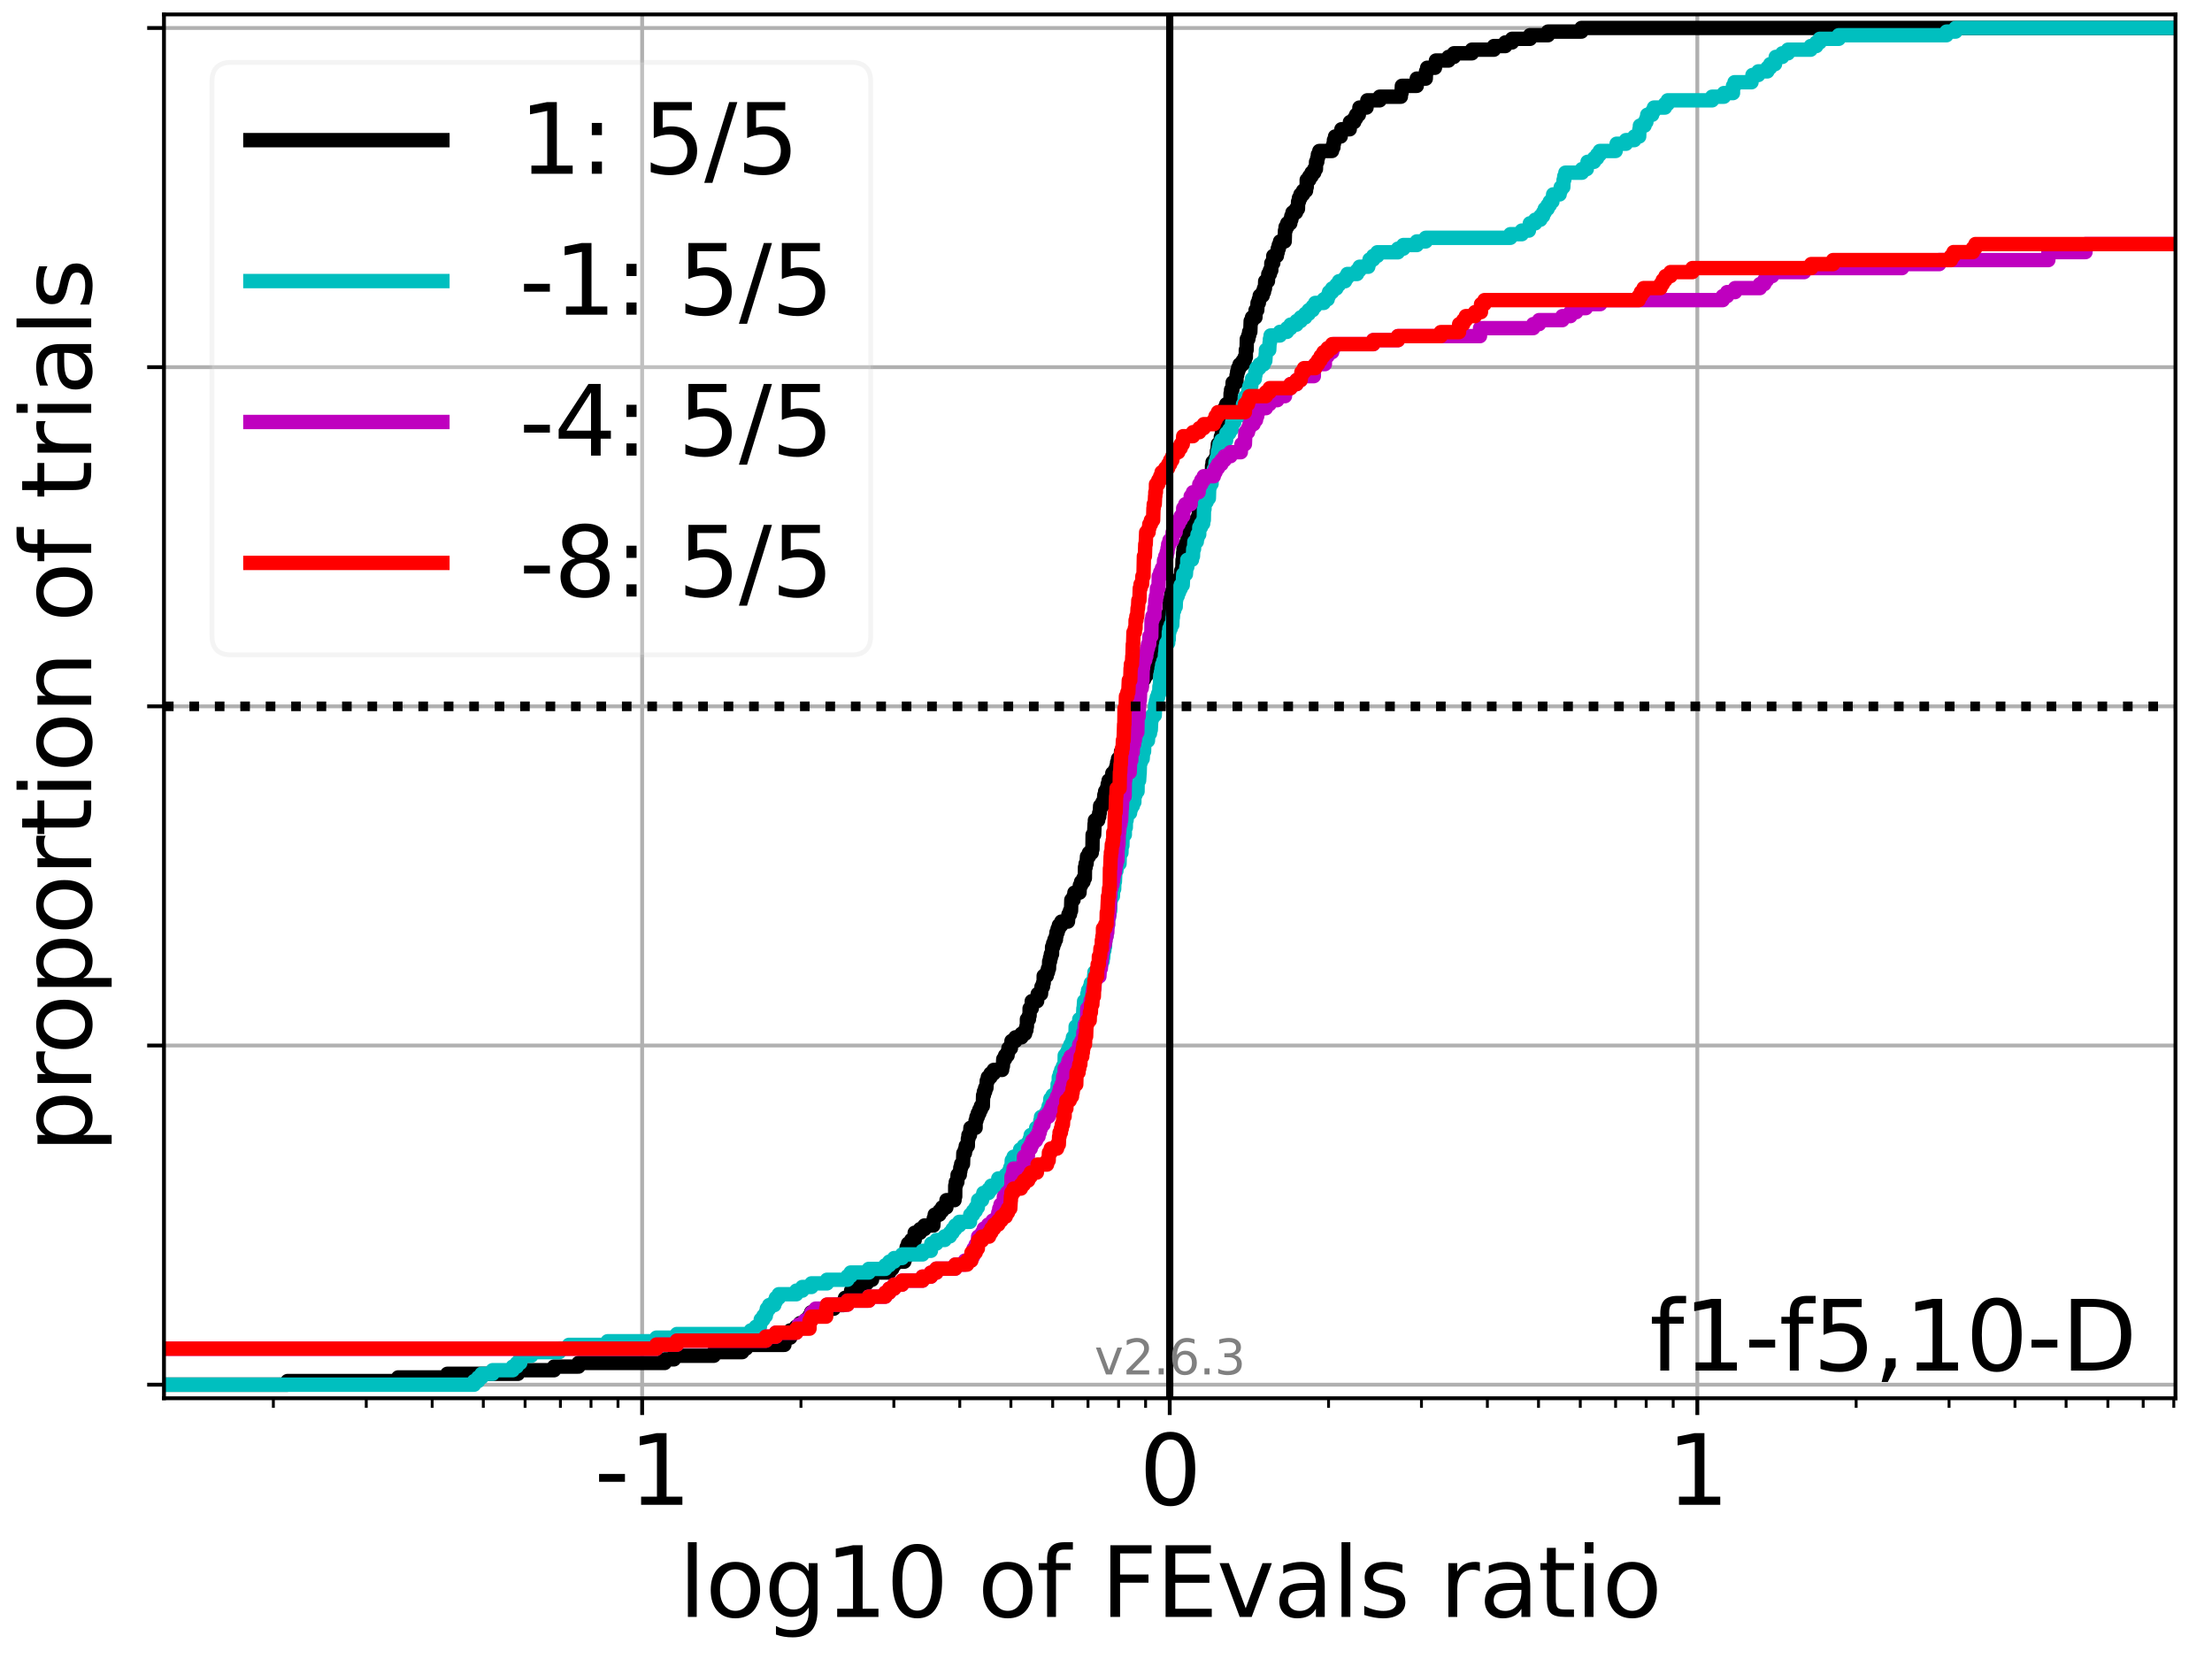 <?xml version="1.0" encoding="utf-8" standalone="no"?>
<!DOCTYPE svg PUBLIC "-//W3C//DTD SVG 1.1//EN"
  "http://www.w3.org/Graphics/SVG/1.1/DTD/svg11.dtd">
<svg xmlns:xlink="http://www.w3.org/1999/xlink" width="460.8pt" height="345.6pt" viewBox="0 0 460.8 345.6" xmlns="http://www.w3.org/2000/svg" version="1.1">
 <defs>
  <style type="text/css">*{stroke-linejoin: round; stroke-linecap: butt}</style>
 </defs>
 <g id="figure_1">
  <g id="patch_1">
   <path d="M 0 345.6 
L 460.8 345.6 
L 460.8 0 
L 0 0 
z
" style="fill: #ffffff"/>
  </g>
  <g id="axes_1">
   <g id="patch_2">
    <path d="M 34.16 291.28 
L 453.192 291.28 
L 453.192 3 
L 34.16 3 
z
" style="fill: #ffffff"/>
   </g>
   <g id="matplotlib.axis_1">
    <g id="xtick_1">
     <g id="line2d_1">
      <path d="M 133.768 291.28 
L 133.768 3 
" clip-path="url(#pddad201f56)" style="fill: none; stroke: #b0b0b0; stroke-width: 0.8; stroke-linecap: square"/>
     </g>
     <g id="line2d_2">
      <defs>
       <path id="m99d01fe7ed" d="M 0 0 
L 0 3.5 
" style="stroke: #000000; stroke-width: 0.8"/>
      </defs>
      <g>
       <use xlink:href="#m99d01fe7ed" x="133.768" y="291.28" style="stroke: #000000; stroke-width: 0.8"/>
      </g>
     </g>
     <g id="text_1">
      <!-- -1 -->
      <g transform="translate(123.798 313.477) scale(0.2 -0.2)">
       <defs>
        <path id="DejaVuSans-2d" d="M 313 2009 
L 1997 2009 
L 1997 1497 
L 313 1497 
L 313 2009 
z
" transform="scale(0.016)"/>
        <path id="DejaVuSans-31" d="M 794 531 
L 1825 531 
L 1825 4091 
L 703 3866 
L 703 4441 
L 1819 4666 
L 2450 4666 
L 2450 531 
L 3481 531 
L 3481 0 
L 794 0 
L 794 531 
z
" transform="scale(0.016)"/>
       </defs>
       <use xlink:href="#DejaVuSans-2d"/>
       <use xlink:href="#DejaVuSans-31" x="36.084"/>
      </g>
     </g>
    </g>
    <g id="xtick_2">
     <g id="line2d_3">
      <path d="M 243.676 291.28 
L 243.676 3 
" clip-path="url(#pddad201f56)" style="fill: none; stroke: #b0b0b0; stroke-width: 0.8; stroke-linecap: square"/>
     </g>
     <g id="line2d_4">
      <g>
       <use xlink:href="#m99d01fe7ed" x="243.676" y="291.28" style="stroke: #000000; stroke-width: 0.8"/>
      </g>
     </g>
     <g id="text_2">
      <!-- 0 -->
      <g transform="translate(237.314 313.477) scale(0.2 -0.2)">
       <defs>
        <path id="DejaVuSans-30" d="M 2034 4250 
Q 1547 4250 1301 3770 
Q 1056 3291 1056 2328 
Q 1056 1369 1301 889 
Q 1547 409 2034 409 
Q 2525 409 2770 889 
Q 3016 1369 3016 2328 
Q 3016 3291 2770 3770 
Q 2525 4250 2034 4250 
z
M 2034 4750 
Q 2819 4750 3233 4129 
Q 3647 3509 3647 2328 
Q 3647 1150 3233 529 
Q 2819 -91 2034 -91 
Q 1250 -91 836 529 
Q 422 1150 422 2328 
Q 422 3509 836 4129 
Q 1250 4750 2034 4750 
z
" transform="scale(0.016)"/>
       </defs>
       <use xlink:href="#DejaVuSans-30"/>
      </g>
     </g>
    </g>
    <g id="xtick_3">
     <g id="line2d_5">
      <path d="M 353.584 291.28 
L 353.584 3 
" clip-path="url(#pddad201f56)" style="fill: none; stroke: #b0b0b0; stroke-width: 0.8; stroke-linecap: square"/>
     </g>
     <g id="line2d_6">
      <g>
       <use xlink:href="#m99d01fe7ed" x="353.584" y="291.28" style="stroke: #000000; stroke-width: 0.8"/>
      </g>
     </g>
     <g id="text_3">
      <!-- 1 -->
      <g transform="translate(347.222 313.477) scale(0.2 -0.2)">
       <use xlink:href="#DejaVuSans-31"/>
      </g>
     </g>
    </g>
    <g id="xtick_4">
     <g id="line2d_7">
      <defs>
       <path id="m455c0ef595" d="M 0 0 
L 0 2 
" style="stroke: #000000; stroke-width: 0.6"/>
      </defs>
      <g>
       <use xlink:href="#m455c0ef595" x="56.945" y="291.28" style="stroke: #000000; stroke-width: 0.6"/>
      </g>
     </g>
    </g>
    <g id="xtick_5">
     <g id="line2d_8">
      <g>
       <use xlink:href="#m455c0ef595" x="76.299" y="291.28" style="stroke: #000000; stroke-width: 0.6"/>
      </g>
     </g>
    </g>
    <g id="xtick_6">
     <g id="line2d_9">
      <g>
       <use xlink:href="#m455c0ef595" x="90.031" y="291.28" style="stroke: #000000; stroke-width: 0.6"/>
      </g>
     </g>
    </g>
    <g id="xtick_7">
     <g id="line2d_10">
      <g>
       <use xlink:href="#m455c0ef595" x="100.682" y="291.28" style="stroke: #000000; stroke-width: 0.6"/>
      </g>
     </g>
    </g>
    <g id="xtick_8">
     <g id="line2d_11">
      <g>
       <use xlink:href="#m455c0ef595" x="109.385" y="291.28" style="stroke: #000000; stroke-width: 0.6"/>
      </g>
     </g>
    </g>
    <g id="xtick_9">
     <g id="line2d_12">
      <g>
       <use xlink:href="#m455c0ef595" x="116.743" y="291.28" style="stroke: #000000; stroke-width: 0.6"/>
      </g>
     </g>
    </g>
    <g id="xtick_10">
     <g id="line2d_13">
      <g>
       <use xlink:href="#m455c0ef595" x="123.117" y="291.28" style="stroke: #000000; stroke-width: 0.6"/>
      </g>
     </g>
    </g>
    <g id="xtick_11">
     <g id="line2d_14">
      <g>
       <use xlink:href="#m455c0ef595" x="128.739" y="291.28" style="stroke: #000000; stroke-width: 0.6"/>
      </g>
     </g>
    </g>
    <g id="xtick_12">
     <g id="line2d_15">
      <g>
       <use xlink:href="#m455c0ef595" x="166.854" y="291.28" style="stroke: #000000; stroke-width: 0.6"/>
      </g>
     </g>
    </g>
    <g id="xtick_13">
     <g id="line2d_16">
      <g>
       <use xlink:href="#m455c0ef595" x="186.207" y="291.28" style="stroke: #000000; stroke-width: 0.6"/>
      </g>
     </g>
    </g>
    <g id="xtick_14">
     <g id="line2d_17">
      <g>
       <use xlink:href="#m455c0ef595" x="199.939" y="291.28" style="stroke: #000000; stroke-width: 0.6"/>
      </g>
     </g>
    </g>
    <g id="xtick_15">
     <g id="line2d_18">
      <g>
       <use xlink:href="#m455c0ef595" x="210.59" y="291.28" style="stroke: #000000; stroke-width: 0.6"/>
      </g>
     </g>
    </g>
    <g id="xtick_16">
     <g id="line2d_19">
      <g>
       <use xlink:href="#m455c0ef595" x="219.293" y="291.28" style="stroke: #000000; stroke-width: 0.6"/>
      </g>
     </g>
    </g>
    <g id="xtick_17">
     <g id="line2d_20">
      <g>
       <use xlink:href="#m455c0ef595" x="226.651" y="291.28" style="stroke: #000000; stroke-width: 0.6"/>
      </g>
     </g>
    </g>
    <g id="xtick_18">
     <g id="line2d_21">
      <g>
       <use xlink:href="#m455c0ef595" x="233.025" y="291.28" style="stroke: #000000; stroke-width: 0.6"/>
      </g>
     </g>
    </g>
    <g id="xtick_19">
     <g id="line2d_22">
      <g>
       <use xlink:href="#m455c0ef595" x="238.647" y="291.28" style="stroke: #000000; stroke-width: 0.6"/>
      </g>
     </g>
    </g>
    <g id="xtick_20">
     <g id="line2d_23">
      <g>
       <use xlink:href="#m455c0ef595" x="276.762" y="291.28" style="stroke: #000000; stroke-width: 0.6"/>
      </g>
     </g>
    </g>
    <g id="xtick_21">
     <g id="line2d_24">
      <g>
       <use xlink:href="#m455c0ef595" x="296.115" y="291.28" style="stroke: #000000; stroke-width: 0.6"/>
      </g>
     </g>
    </g>
    <g id="xtick_22">
     <g id="line2d_25">
      <g>
       <use xlink:href="#m455c0ef595" x="309.847" y="291.28" style="stroke: #000000; stroke-width: 0.6"/>
      </g>
     </g>
    </g>
    <g id="xtick_23">
     <g id="line2d_26">
      <g>
       <use xlink:href="#m455c0ef595" x="320.498" y="291.28" style="stroke: #000000; stroke-width: 0.6"/>
      </g>
     </g>
    </g>
    <g id="xtick_24">
     <g id="line2d_27">
      <g>
       <use xlink:href="#m455c0ef595" x="329.201" y="291.28" style="stroke: #000000; stroke-width: 0.6"/>
      </g>
     </g>
    </g>
    <g id="xtick_25">
     <g id="line2d_28">
      <g>
       <use xlink:href="#m455c0ef595" x="336.559" y="291.28" style="stroke: #000000; stroke-width: 0.6"/>
      </g>
     </g>
    </g>
    <g id="xtick_26">
     <g id="line2d_29">
      <g>
       <use xlink:href="#m455c0ef595" x="342.933" y="291.28" style="stroke: #000000; stroke-width: 0.6"/>
      </g>
     </g>
    </g>
    <g id="xtick_27">
     <g id="line2d_30">
      <g>
       <use xlink:href="#m455c0ef595" x="348.555" y="291.28" style="stroke: #000000; stroke-width: 0.6"/>
      </g>
     </g>
    </g>
    <g id="xtick_28">
     <g id="line2d_31">
      <g>
       <use xlink:href="#m455c0ef595" x="386.67" y="291.28" style="stroke: #000000; stroke-width: 0.6"/>
      </g>
     </g>
    </g>
    <g id="xtick_29">
     <g id="line2d_32">
      <g>
       <use xlink:href="#m455c0ef595" x="406.024" y="291.28" style="stroke: #000000; stroke-width: 0.6"/>
      </g>
     </g>
    </g>
    <g id="xtick_30">
     <g id="line2d_33">
      <g>
       <use xlink:href="#m455c0ef595" x="419.755" y="291.28" style="stroke: #000000; stroke-width: 0.6"/>
      </g>
     </g>
    </g>
    <g id="xtick_31">
     <g id="line2d_34">
      <g>
       <use xlink:href="#m455c0ef595" x="430.407" y="291.28" style="stroke: #000000; stroke-width: 0.6"/>
      </g>
     </g>
    </g>
    <g id="xtick_32">
     <g id="line2d_35">
      <g>
       <use xlink:href="#m455c0ef595" x="439.109" y="291.28" style="stroke: #000000; stroke-width: 0.6"/>
      </g>
     </g>
    </g>
    <g id="xtick_33">
     <g id="line2d_36">
      <g>
       <use xlink:href="#m455c0ef595" x="446.467" y="291.28" style="stroke: #000000; stroke-width: 0.6"/>
      </g>
     </g>
    </g>
    <g id="xtick_34">
     <g id="line2d_37">
      <g>
       <use xlink:href="#m455c0ef595" x="452.841" y="291.28" style="stroke: #000000; stroke-width: 0.6"/>
      </g>
     </g>
    </g>
    <g id="text_4">
     <!-- log10 of FEvals ratio -->
     <g transform="translate(141.371 336.833) scale(0.2 -0.2)">
      <defs>
       <path id="DejaVuSans-6c" d="M 603 4863 
L 1178 4863 
L 1178 0 
L 603 0 
L 603 4863 
z
" transform="scale(0.016)"/>
       <path id="DejaVuSans-6f" d="M 1959 3097 
Q 1497 3097 1228 2736 
Q 959 2375 959 1747 
Q 959 1119 1226 758 
Q 1494 397 1959 397 
Q 2419 397 2687 759 
Q 2956 1122 2956 1747 
Q 2956 2369 2687 2733 
Q 2419 3097 1959 3097 
z
M 1959 3584 
Q 2709 3584 3137 3096 
Q 3566 2609 3566 1747 
Q 3566 888 3137 398 
Q 2709 -91 1959 -91 
Q 1206 -91 779 398 
Q 353 888 353 1747 
Q 353 2609 779 3096 
Q 1206 3584 1959 3584 
z
" transform="scale(0.016)"/>
       <path id="DejaVuSans-67" d="M 2906 1791 
Q 2906 2416 2648 2759 
Q 2391 3103 1925 3103 
Q 1463 3103 1205 2759 
Q 947 2416 947 1791 
Q 947 1169 1205 825 
Q 1463 481 1925 481 
Q 2391 481 2648 825 
Q 2906 1169 2906 1791 
z
M 3481 434 
Q 3481 -459 3084 -895 
Q 2688 -1331 1869 -1331 
Q 1566 -1331 1297 -1286 
Q 1028 -1241 775 -1147 
L 775 -588 
Q 1028 -725 1275 -790 
Q 1522 -856 1778 -856 
Q 2344 -856 2625 -561 
Q 2906 -266 2906 331 
L 2906 616 
Q 2728 306 2450 153 
Q 2172 0 1784 0 
Q 1141 0 747 490 
Q 353 981 353 1791 
Q 353 2603 747 3093 
Q 1141 3584 1784 3584 
Q 2172 3584 2450 3431 
Q 2728 3278 2906 2969 
L 2906 3500 
L 3481 3500 
L 3481 434 
z
" transform="scale(0.016)"/>
       <path id="DejaVuSans-20" transform="scale(0.016)"/>
       <path id="DejaVuSans-66" d="M 2375 4863 
L 2375 4384 
L 1825 4384 
Q 1516 4384 1395 4259 
Q 1275 4134 1275 3809 
L 1275 3500 
L 2222 3500 
L 2222 3053 
L 1275 3053 
L 1275 0 
L 697 0 
L 697 3053 
L 147 3053 
L 147 3500 
L 697 3500 
L 697 3744 
Q 697 4328 969 4595 
Q 1241 4863 1831 4863 
L 2375 4863 
z
" transform="scale(0.016)"/>
       <path id="DejaVuSans-46" d="M 628 4666 
L 3309 4666 
L 3309 4134 
L 1259 4134 
L 1259 2759 
L 3109 2759 
L 3109 2228 
L 1259 2228 
L 1259 0 
L 628 0 
L 628 4666 
z
" transform="scale(0.016)"/>
       <path id="DejaVuSans-45" d="M 628 4666 
L 3578 4666 
L 3578 4134 
L 1259 4134 
L 1259 2753 
L 3481 2753 
L 3481 2222 
L 1259 2222 
L 1259 531 
L 3634 531 
L 3634 0 
L 628 0 
L 628 4666 
z
" transform="scale(0.016)"/>
       <path id="DejaVuSans-76" d="M 191 3500 
L 800 3500 
L 1894 563 
L 2988 3500 
L 3597 3500 
L 2284 0 
L 1503 0 
L 191 3500 
z
" transform="scale(0.016)"/>
       <path id="DejaVuSans-61" d="M 2194 1759 
Q 1497 1759 1228 1600 
Q 959 1441 959 1056 
Q 959 750 1161 570 
Q 1363 391 1709 391 
Q 2188 391 2477 730 
Q 2766 1069 2766 1631 
L 2766 1759 
L 2194 1759 
z
M 3341 1997 
L 3341 0 
L 2766 0 
L 2766 531 
Q 2569 213 2275 61 
Q 1981 -91 1556 -91 
Q 1019 -91 701 211 
Q 384 513 384 1019 
Q 384 1609 779 1909 
Q 1175 2209 1959 2209 
L 2766 2209 
L 2766 2266 
Q 2766 2663 2505 2880 
Q 2244 3097 1772 3097 
Q 1472 3097 1187 3025 
Q 903 2953 641 2809 
L 641 3341 
Q 956 3463 1253 3523 
Q 1550 3584 1831 3584 
Q 2591 3584 2966 3190 
Q 3341 2797 3341 1997 
z
" transform="scale(0.016)"/>
       <path id="DejaVuSans-73" d="M 2834 3397 
L 2834 2853 
Q 2591 2978 2328 3040 
Q 2066 3103 1784 3103 
Q 1356 3103 1142 2972 
Q 928 2841 928 2578 
Q 928 2378 1081 2264 
Q 1234 2150 1697 2047 
L 1894 2003 
Q 2506 1872 2764 1633 
Q 3022 1394 3022 966 
Q 3022 478 2636 193 
Q 2250 -91 1575 -91 
Q 1294 -91 989 -36 
Q 684 19 347 128 
L 347 722 
Q 666 556 975 473 
Q 1284 391 1588 391 
Q 1994 391 2212 530 
Q 2431 669 2431 922 
Q 2431 1156 2273 1281 
Q 2116 1406 1581 1522 
L 1381 1569 
Q 847 1681 609 1914 
Q 372 2147 372 2553 
Q 372 3047 722 3315 
Q 1072 3584 1716 3584 
Q 2034 3584 2315 3537 
Q 2597 3491 2834 3397 
z
" transform="scale(0.016)"/>
       <path id="DejaVuSans-72" d="M 2631 2963 
Q 2534 3019 2420 3045 
Q 2306 3072 2169 3072 
Q 1681 3072 1420 2755 
Q 1159 2438 1159 1844 
L 1159 0 
L 581 0 
L 581 3500 
L 1159 3500 
L 1159 2956 
Q 1341 3275 1631 3429 
Q 1922 3584 2338 3584 
Q 2397 3584 2469 3576 
Q 2541 3569 2628 3553 
L 2631 2963 
z
" transform="scale(0.016)"/>
       <path id="DejaVuSans-74" d="M 1172 4494 
L 1172 3500 
L 2356 3500 
L 2356 3053 
L 1172 3053 
L 1172 1153 
Q 1172 725 1289 603 
Q 1406 481 1766 481 
L 2356 481 
L 2356 0 
L 1766 0 
Q 1100 0 847 248 
Q 594 497 594 1153 
L 594 3053 
L 172 3053 
L 172 3500 
L 594 3500 
L 594 4494 
L 1172 4494 
z
" transform="scale(0.016)"/>
       <path id="DejaVuSans-69" d="M 603 3500 
L 1178 3500 
L 1178 0 
L 603 0 
L 603 3500 
z
M 603 4863 
L 1178 4863 
L 1178 4134 
L 603 4134 
L 603 4863 
z
" transform="scale(0.016)"/>
      </defs>
      <use xlink:href="#DejaVuSans-6c"/>
      <use xlink:href="#DejaVuSans-6f" x="27.783"/>
      <use xlink:href="#DejaVuSans-67" x="88.965"/>
      <use xlink:href="#DejaVuSans-31" x="152.441"/>
      <use xlink:href="#DejaVuSans-30" x="216.064"/>
      <use xlink:href="#DejaVuSans-20" x="279.688"/>
      <use xlink:href="#DejaVuSans-6f" x="311.475"/>
      <use xlink:href="#DejaVuSans-66" x="372.656"/>
      <use xlink:href="#DejaVuSans-20" x="407.861"/>
      <use xlink:href="#DejaVuSans-46" x="439.648"/>
      <use xlink:href="#DejaVuSans-45" x="497.168"/>
      <use xlink:href="#DejaVuSans-76" x="560.352"/>
      <use xlink:href="#DejaVuSans-61" x="619.531"/>
      <use xlink:href="#DejaVuSans-6c" x="680.811"/>
      <use xlink:href="#DejaVuSans-73" x="708.594"/>
      <use xlink:href="#DejaVuSans-20" x="760.693"/>
      <use xlink:href="#DejaVuSans-72" x="792.48"/>
      <use xlink:href="#DejaVuSans-61" x="833.594"/>
      <use xlink:href="#DejaVuSans-74" x="894.873"/>
      <use xlink:href="#DejaVuSans-69" x="934.082"/>
      <use xlink:href="#DejaVuSans-6f" x="961.865"/>
     </g>
    </g>
   </g>
   <g id="matplotlib.axis_2">
    <g id="ytick_1">
     <g id="line2d_38">
      <path d="M 34.16 288.454 
L 453.192 288.454 
" clip-path="url(#pddad201f56)" style="fill: none; stroke: #b0b0b0; stroke-width: 0.8; stroke-linecap: square"/>
     </g>
     <g id="line2d_39">
      <defs>
       <path id="m58cb6d8e6c" d="M 0 0 
L -3.5 0 
" style="stroke: #000000; stroke-width: 0.8"/>
      </defs>
      <g>
       <use xlink:href="#m58cb6d8e6c" x="34.16" y="288.454" style="stroke: #000000; stroke-width: 0.8"/>
      </g>
     </g>
    </g>
    <g id="ytick_2">
     <g id="line2d_40">
      <path d="M 34.16 217.797 
L 453.192 217.797 
" clip-path="url(#pddad201f56)" style="fill: none; stroke: #b0b0b0; stroke-width: 0.8; stroke-linecap: square"/>
     </g>
     <g id="line2d_41">
      <g>
       <use xlink:href="#m58cb6d8e6c" x="34.16" y="217.797" style="stroke: #000000; stroke-width: 0.8"/>
      </g>
     </g>
    </g>
    <g id="ytick_3">
     <g id="line2d_42">
      <path d="M 34.16 147.14 
L 453.192 147.14 
" clip-path="url(#pddad201f56)" style="fill: none; stroke: #b0b0b0; stroke-width: 0.8; stroke-linecap: square"/>
     </g>
     <g id="line2d_43">
      <g>
       <use xlink:href="#m58cb6d8e6c" x="34.16" y="147.14" style="stroke: #000000; stroke-width: 0.8"/>
      </g>
     </g>
    </g>
    <g id="ytick_4">
     <g id="line2d_44">
      <path d="M 34.16 76.483 
L 453.192 76.483 
" clip-path="url(#pddad201f56)" style="fill: none; stroke: #b0b0b0; stroke-width: 0.8; stroke-linecap: square"/>
     </g>
     <g id="line2d_45">
      <g>
       <use xlink:href="#m58cb6d8e6c" x="34.16" y="76.483" style="stroke: #000000; stroke-width: 0.8"/>
      </g>
     </g>
    </g>
    <g id="ytick_5">
     <g id="line2d_46">
      <path d="M 34.16 5.826 
L 453.192 5.826 
" clip-path="url(#pddad201f56)" style="fill: none; stroke: #b0b0b0; stroke-width: 0.8; stroke-linecap: square"/>
     </g>
     <g id="line2d_47">
      <g>
       <use xlink:href="#m58cb6d8e6c" x="34.16" y="5.826" style="stroke: #000000; stroke-width: 0.8"/>
      </g>
     </g>
    </g>
    <g id="text_5">
     <!-- proportion of trials -->
     <g transform="translate(19.001 240.146) rotate(-90) scale(0.2 -0.2)">
      <defs>
       <path id="DejaVuSans-70" d="M 1159 525 
L 1159 -1331 
L 581 -1331 
L 581 3500 
L 1159 3500 
L 1159 2969 
Q 1341 3281 1617 3432 
Q 1894 3584 2278 3584 
Q 2916 3584 3314 3078 
Q 3713 2572 3713 1747 
Q 3713 922 3314 415 
Q 2916 -91 2278 -91 
Q 1894 -91 1617 61 
Q 1341 213 1159 525 
z
M 3116 1747 
Q 3116 2381 2855 2742 
Q 2594 3103 2138 3103 
Q 1681 3103 1420 2742 
Q 1159 2381 1159 1747 
Q 1159 1113 1420 752 
Q 1681 391 2138 391 
Q 2594 391 2855 752 
Q 3116 1113 3116 1747 
z
" transform="scale(0.016)"/>
       <path id="DejaVuSans-6e" d="M 3513 2113 
L 3513 0 
L 2938 0 
L 2938 2094 
Q 2938 2591 2744 2837 
Q 2550 3084 2163 3084 
Q 1697 3084 1428 2787 
Q 1159 2491 1159 1978 
L 1159 0 
L 581 0 
L 581 3500 
L 1159 3500 
L 1159 2956 
Q 1366 3272 1645 3428 
Q 1925 3584 2291 3584 
Q 2894 3584 3203 3211 
Q 3513 2838 3513 2113 
z
" transform="scale(0.016)"/>
      </defs>
      <use xlink:href="#DejaVuSans-70"/>
      <use xlink:href="#DejaVuSans-72" x="63.477"/>
      <use xlink:href="#DejaVuSans-6f" x="102.34"/>
      <use xlink:href="#DejaVuSans-70" x="163.521"/>
      <use xlink:href="#DejaVuSans-6f" x="226.998"/>
      <use xlink:href="#DejaVuSans-72" x="288.18"/>
      <use xlink:href="#DejaVuSans-74" x="329.293"/>
      <use xlink:href="#DejaVuSans-69" x="368.502"/>
      <use xlink:href="#DejaVuSans-6f" x="396.285"/>
      <use xlink:href="#DejaVuSans-6e" x="457.467"/>
      <use xlink:href="#DejaVuSans-20" x="520.846"/>
      <use xlink:href="#DejaVuSans-6f" x="552.633"/>
      <use xlink:href="#DejaVuSans-66" x="613.814"/>
      <use xlink:href="#DejaVuSans-20" x="649.02"/>
      <use xlink:href="#DejaVuSans-74" x="680.807"/>
      <use xlink:href="#DejaVuSans-72" x="720.016"/>
      <use xlink:href="#DejaVuSans-69" x="761.129"/>
      <use xlink:href="#DejaVuSans-61" x="788.912"/>
      <use xlink:href="#DejaVuSans-6c" x="850.191"/>
      <use xlink:href="#DejaVuSans-73" x="877.975"/>
     </g>
    </g>
   </g>
   <g id="line2d_48">
    <path d="M 34.16 288.454 
L 59.899 288.454 
L 59.899 287.7 
L 82.947 287.7 
L 82.947 286.946 
L 93.188 286.946 
L 93.188 286.193 
L 107.881 286.193 
L 107.881 285.439 
L 115.419 285.439 
L 115.419 284.685 
L 120.516 284.685 
L 120.516 283.932 
L 138.467 283.932 
L 138.467 283.178 
L 140.395 283.178 
L 140.395 282.424 
L 148.708 282.424 
L 148.708 281.671 
L 154.617 281.671 
L 154.617 280.917 
L 155.435 280.917 
L 155.435 280.163 
L 163.402 280.163 
L 163.443 278.656 
L 164.624 278.656 
L 164.624 277.149 
L 165.827 277.149 
L 165.827 276.395 
L 166.655 276.395 
L 166.655 275.641 
L 167.926 275.641 
L 167.926 274.888 
L 168.604 274.888 
L 168.604 274.134 
L 168.975 274.134 
L 168.975 273.38 
L 171.679 273.38 
L 171.679 272.627 
L 173.684 272.627 
L 173.684 271.873 
L 175.688 271.873 
L 175.688 271.119 
L 176.036 271.119 
L 176.036 270.366 
L 177.306 270.366 
L 177.306 268.858 
L 178.482 268.858 
L 178.482 268.105 
L 178.871 268.105 
L 178.871 267.351 
L 180.585 267.351 
L 180.585 266.597 
L 181.658 266.597 
L 181.658 265.09 
L 185.262 265.09 
L 185.262 264.336 
L 185.868 264.336 
L 185.868 263.583 
L 186.311 263.583 
L 186.311 262.829 
L 188.377 262.829 
L 188.377 262.075 
L 188.693 262.075 
L 188.724 260.568 
L 188.875 260.568 
L 188.875 259.814 
L 189.161 259.814 
L 189.161 259.06 
L 189.833 259.06 
L 189.833 258.307 
L 190.55 258.307 
L 190.55 256.799 
L 191.668 256.799 
L 191.668 256.046 
L 192.581 256.046 
L 192.581 255.292 
L 194.428 255.292 
L 194.53 253.785 
L 194.727 253.785 
L 194.727 253.031 
L 195.693 253.031 
L 195.693 252.277 
L 196.266 252.277 
L 196.266 251.524 
L 197.147 251.524 
L 197.172 250.016 
L 198.842 250.016 
L 198.842 249.263 
L 198.986 249.263 
L 198.994 247.002 
L 199.116 247.002 
L 199.116 246.248 
L 199.429 246.248 
L 199.487 244.741 
L 199.939 244.741 
L 199.939 243.987 
L 200.052 243.987 
L 200.052 243.233 
L 200.235 243.233 
L 200.235 242.48 
L 200.61 242.48 
L 200.688 240.219 
L 201.012 240.219 
L 201.012 239.465 
L 201.191 239.465 
L 201.191 238.711 
L 201.614 238.711 
L 201.633 237.204 
L 201.749 237.204 
L 201.749 236.45 
L 202.061 236.45 
L 202.164 234.943 
L 203.232 234.943 
L 203.232 233.436 
L 203.417 233.436 
L 203.417 232.682 
L 203.689 232.682 
L 203.689 231.928 
L 204.018 231.928 
L 204.018 231.175 
L 204.345 231.175 
L 204.345 230.421 
L 204.738 230.421 
L 204.798 228.16 
L 204.968 228.16 
L 204.968 227.406 
L 205.222 227.406 
L 205.222 226.653 
L 205.484 226.653 
L 205.561 225.145 
L 205.786 225.145 
L 205.786 224.392 
L 206.345 224.392 
L 206.345 223.638 
L 207.006 223.638 
L 207.006 222.884 
L 208.754 222.884 
L 208.754 222.13 
L 208.915 222.13 
L 209.004 220.623 
L 209.385 220.623 
L 209.385 219.869 
L 209.894 219.869 
L 209.894 219.116 
L 210.08 219.116 
L 210.08 218.362 
L 210.59 218.362 
L 210.59 217.608 
L 210.713 217.608 
L 210.713 216.855 
L 211.525 216.855 
L 211.525 216.101 
L 212.79 216.101 
L 212.79 215.347 
L 213.544 215.347 
L 213.544 214.594 
L 213.81 214.594 
L 213.81 213.84 
L 213.924 213.84 
L 213.93 212.333 
L 214.344 212.333 
L 214.344 211.579 
L 214.483 211.579 
L 214.489 210.072 
L 214.933 210.072 
L 214.933 208.564 
L 216.051 208.564 
L 216.051 207.811 
L 216.178 207.811 
L 216.178 207.057 
L 216.862 207.057 
L 216.964 205.55 
L 217.275 205.55 
L 217.275 204.796 
L 217.421 204.796 
L 217.421 203.289 
L 218.06 203.289 
L 218.06 202.535 
L 218.306 202.535 
L 218.306 201.781 
L 218.525 201.781 
L 218.564 200.274 
L 218.741 200.274 
L 218.741 199.52 
L 218.913 199.52 
L 218.913 198.767 
L 219.157 198.767 
L 219.17 197.259 
L 219.397 197.259 
L 219.397 196.506 
L 219.662 196.506 
L 219.662 195.752 
L 219.964 195.752 
L 219.964 194.998 
L 220.079 194.998 
L 220.079 194.245 
L 220.322 194.245 
L 220.322 193.491 
L 220.589 193.491 
L 220.589 192.737 
L 221.103 192.737 
L 221.103 191.984 
L 222.476 191.984 
L 222.586 190.476 
L 222.897 190.476 
L 222.897 189.723 
L 223.114 189.723 
L 223.18 187.462 
L 223.635 187.462 
L 223.635 186.708 
L 223.824 186.708 
L 223.824 185.954 
L 224.882 185.954 
L 224.954 184.447 
L 225.214 184.447 
L 225.214 183.693 
L 225.699 183.693 
L 225.699 182.939 
L 225.996 182.939 
L 226.021 180.678 
L 226.161 180.678 
L 226.161 179.925 
L 226.354 179.925 
L 226.444 178.417 
L 226.844 178.417 
L 226.844 177.664 
L 227.431 177.664 
L 227.431 176.91 
L 227.576 176.91 
L 227.615 173.895 
L 227.926 173.895 
L 228.024 171.634 
L 228.09 171.634 
L 228.09 170.881 
L 228.767 170.881 
L 228.767 170.127 
L 228.983 170.127 
L 228.983 169.373 
L 229.099 169.373 
L 229.18 167.866 
L 229.664 167.866 
L 229.664 167.112 
L 229.944 167.112 
L 230.054 165.605 
L 230.223 165.605 
L 230.223 164.851 
L 230.617 164.851 
L 230.617 164.098 
L 230.762 164.098 
L 230.762 163.344 
L 230.949 163.344 
L 230.949 162.59 
L 231.68 162.59 
L 231.716 161.083 
L 232.296 161.083 
L 232.296 160.329 
L 232.578 160.329 
L 232.578 159.576 
L 232.718 159.576 
L 232.718 158.822 
L 232.91 158.822 
L 232.91 158.068 
L 233.417 158.068 
L 233.417 157.315 
L 233.53 157.315 
L 233.53 156.561 
L 233.85 156.561 
L 233.958 155.054 
L 234.524 155.054 
L 234.605 152.039 
L 235.354 152.039 
L 235.354 151.285 
L 235.702 151.285 
L 235.702 150.532 
L 235.9 150.532 
L 235.9 149.778 
L 236.177 149.778 
L 236.177 149.024 
L 236.318 149.024 
L 236.318 147.517 
L 236.592 147.517 
L 236.689 145.256 
L 236.775 145.256 
L 236.775 144.502 
L 236.972 144.502 
L 236.972 143.748 
L 237.494 143.748 
L 237.494 142.995 
L 237.824 142.995 
L 237.824 141.487 
L 238.367 141.487 
L 238.367 140.734 
L 238.818 140.734 
L 238.821 139.226 
L 239.152 139.226 
L 239.152 138.473 
L 239.338 138.473 
L 239.383 136.965 
L 239.91 136.965 
L 239.941 135.458 
L 240.295 135.458 
L 240.295 134.704 
L 240.45 134.704 
L 240.45 133.951 
L 240.635 133.951 
L 240.635 133.197 
L 241.324 133.197 
L 241.324 132.443 
L 241.84 132.443 
L 241.84 131.69 
L 242.356 131.69 
L 242.403 130.182 
L 242.979 130.182 
L 242.979 129.429 
L 243.243 129.429 
L 243.282 127.921 
L 243.676 127.921 
L 243.676 124.907 
L 243.929 124.907 
L 244.028 123.399 
L 245.057 123.399 
L 245.138 121.892 
L 245.258 121.892 
L 245.258 121.138 
L 245.707 121.138 
L 245.707 120.385 
L 246.005 120.385 
L 246.069 118.877 
L 246.29 118.877 
L 246.353 116.616 
L 246.442 116.616 
L 246.485 115.109 
L 246.557 115.109 
L 246.557 114.355 
L 246.833 114.355 
L 246.833 113.602 
L 247.213 113.602 
L 247.213 112.848 
L 247.411 112.848 
L 247.411 112.094 
L 247.575 112.094 
L 247.656 110.587 
L 247.703 110.587 
L 247.703 109.833 
L 248.085 109.833 
L 248.085 109.08 
L 249.149 109.08 
L 249.149 108.326 
L 249.576 108.326 
L 249.576 107.572 
L 249.751 107.572 
L 249.751 106.818 
L 250.107 106.818 
L 250.152 105.311 
L 250.507 105.311 
L 250.544 103.05 
L 250.864 103.05 
L 250.864 102.296 
L 251.034 102.296 
L 251.034 101.543 
L 251.807 101.543 
L 251.807 100.789 
L 251.964 100.789 
L 251.964 100.035 
L 252.121 100.035 
L 252.121 99.282 
L 252.362 99.282 
L 252.473 97.774 
L 252.491 97.774 
L 252.491 97.021 
L 252.604 97.021 
L 252.604 96.267 
L 253.174 96.267 
L 253.174 95.513 
L 253.502 95.513 
L 253.502 94.006 
L 253.63 94.006 
L 253.714 92.499 
L 254.327 92.499 
L 254.327 90.991 
L 254.494 90.991 
L 254.599 89.484 
L 254.736 89.484 
L 254.827 87.223 
L 254.866 87.223 
L 254.866 86.469 
L 254.989 86.469 
L 254.989 85.716 
L 255.133 85.716 
L 255.133 84.962 
L 255.456 84.962 
L 255.456 84.208 
L 256.31 84.208 
L 256.359 81.947 
L 256.456 81.947 
L 256.456 81.194 
L 256.721 81.194 
L 256.784 79.686 
L 257.572 79.686 
L 257.596 78.179 
L 257.724 78.179 
L 257.724 77.425 
L 257.924 77.425 
L 257.924 76.672 
L 258.226 76.672 
L 258.226 75.918 
L 258.877 75.918 
L 258.877 75.164 
L 259.295 75.164 
L 259.295 74.411 
L 259.53 74.411 
L 259.53 72.903 
L 259.692 72.903 
L 259.737 70.642 
L 260.046 70.642 
L 260.046 69.888 
L 260.221 69.888 
L 260.221 69.135 
L 260.462 69.135 
L 260.54 66.874 
L 260.819 66.874 
L 260.819 66.12 
L 261.526 66.12 
L 261.561 64.613 
L 261.907 64.613 
L 261.971 63.105 
L 262.238 63.105 
L 262.238 62.352 
L 262.426 62.352 
L 262.426 61.598 
L 263.03 61.598 
L 263.03 60.844 
L 263.311 60.844 
L 263.311 60.091 
L 263.51 60.091 
L 263.565 58.583 
L 264.13 58.583 
L 264.213 57.076 
L 264.545 57.076 
L 264.545 56.322 
L 264.829 56.322 
L 264.845 54.815 
L 265.241 54.815 
L 265.25 53.308 
L 265.996 53.308 
L 265.996 52.554 
L 266.175 52.554 
L 266.175 51.8 
L 266.392 51.8 
L 266.392 51.047 
L 266.659 51.047 
L 266.659 50.293 
L 267.623 50.293 
L 267.69 48.032 
L 267.814 48.032 
L 267.814 47.278 
L 268.16 47.278 
L 268.16 46.525 
L 268.788 46.525 
L 268.788 45.771 
L 269.004 45.771 
L 269.004 45.017 
L 269.251 45.017 
L 269.251 44.264 
L 269.978 44.264 
L 269.978 43.51 
L 270.388 43.51 
L 270.416 42.003 
L 270.594 42.003 
L 270.594 41.249 
L 270.91 41.249 
L 270.91 40.495 
L 271.453 40.495 
L 271.453 39.742 
L 272.067 39.742 
L 272.067 38.988 
L 272.212 38.988 
L 272.212 37.481 
L 272.748 37.481 
L 272.748 36.727 
L 273.224 36.727 
L 273.224 35.973 
L 273.777 35.973 
L 273.777 35.22 
L 274.133 35.22 
L 274.161 33.712 
L 274.41 33.712 
L 274.41 32.959 
L 274.541 32.959 
L 274.541 32.205 
L 274.838 32.205 
L 274.838 31.451 
L 277.479 31.451 
L 277.479 30.697 
L 277.774 30.697 
L 277.774 29.944 
L 277.885 29.944 
L 277.885 29.19 
L 278.119 29.19 
L 278.119 28.436 
L 279.288 28.436 
L 279.288 27.683 
L 279.439 27.683 
L 279.439 26.929 
L 281.171 26.929 
L 281.217 25.422 
L 282.104 25.422 
L 282.104 24.668 
L 282.507 24.668 
L 282.507 23.914 
L 283.071 23.914 
L 283.071 23.161 
L 283.193 23.161 
L 283.193 22.407 
L 284.671 22.407 
L 284.671 21.653 
L 284.845 21.653 
L 284.845 20.9 
L 287.413 20.9 
L 287.413 20.146 
L 291.822 20.146 
L 291.822 19.392 
L 291.962 19.392 
L 292.038 17.885 
L 295.141 17.885 
L 295.141 16.378 
L 297.016 16.378 
L 297.07 14.87 
L 297.306 14.87 
L 297.306 14.117 
L 298.924 14.117 
L 298.924 13.363 
L 299.131 13.363 
L 299.131 12.609 
L 301.757 12.609 
L 301.757 11.856 
L 302.877 11.856 
L 302.877 11.102 
L 306.628 11.102 
L 306.628 10.348 
L 311.205 10.348 
L 311.205 9.595 
L 313.588 9.595 
L 313.588 8.841 
L 314.985 8.841 
L 314.985 8.087 
L 318.73 8.087 
L 318.73 7.334 
L 322.482 7.334 
L 322.482 6.58 
L 329.442 6.58 
L 329.442 5.826 
L 453.192 5.826 
L 453.192 5.826 
" clip-path="url(#pddad201f56)" style="fill: none; stroke: #000000; stroke-width: 3; stroke-linecap: square"/>
   </g>
   <g id="line2d_49">
    <path clip-path="url(#pddad201f56)" style="fill: none; stroke: #000000; stroke-width: 3; stroke-linecap: square"/>
   </g>
   <g id="line2d_50">
    <path d="M 34.16 288.454 
L 98.757 288.454 
L 98.757 287.7 
L 99.611 287.7 
L 99.611 286.946 
L 100.33 286.946 
L 100.33 286.193 
L 102.616 286.193 
L 102.616 285.439 
L 106.815 285.439 
L 106.815 284.685 
L 107.669 284.685 
L 107.669 283.932 
L 108.388 283.932 
L 108.448 282.424 
L 110.674 282.424 
L 110.674 281.671 
L 116.506 281.671 
L 116.506 280.917 
L 118.52 280.917 
L 118.52 280.163 
L 126.578 280.163 
L 126.578 279.41 
L 136.748 279.41 
L 136.748 278.656 
L 141.011 278.656 
L 141.011 277.902 
L 156.41 277.902 
L 156.41 277.149 
L 157.445 277.149 
L 157.445 276.395 
L 158.299 276.395 
L 158.299 275.641 
L 158.478 275.641 
L 158.478 274.888 
L 159.018 274.888 
L 159.018 274.134 
L 159.531 274.134 
L 159.531 273.38 
L 159.743 273.38 
L 159.743 272.627 
L 160.233 272.627 
L 160.233 271.873 
L 161.304 271.873 
L 161.304 271.119 
L 161.631 271.119 
L 161.631 270.366 
L 162.239 270.366 
L 162.239 269.612 
L 165.894 269.612 
L 165.894 268.858 
L 167.136 268.858 
L 167.136 268.105 
L 169.038 268.105 
L 169.038 267.351 
L 172.282 267.351 
L 172.282 266.597 
L 176.545 266.597 
L 176.545 265.844 
L 177.208 265.844 
L 177.208 265.09 
L 180.985 265.09 
L 180.985 264.336 
L 184.414 264.336 
L 184.414 263.583 
L 185.248 263.583 
L 185.248 262.829 
L 186.27 262.829 
L 186.27 262.075 
L 187.915 262.075 
L 187.915 261.321 
L 192.177 261.321 
L 192.177 260.568 
L 193.921 260.568 
L 194.006 259.06 
L 195.065 259.06 
L 195.065 258.307 
L 196.799 258.307 
L 196.799 257.553 
L 197.876 257.553 
L 197.876 256.799 
L 198.438 256.799 
L 198.438 256.046 
L 198.994 256.046 
L 198.994 255.292 
L 199.835 255.292 
L 199.835 254.538 
L 202.064 254.538 
L 202.123 253.031 
L 202.712 253.031 
L 202.712 252.277 
L 203.257 252.277 
L 203.257 251.524 
L 203.698 251.524 
L 203.768 250.016 
L 204.572 250.016 
L 204.572 249.263 
L 204.857 249.263 
L 204.857 248.509 
L 205.934 248.509 
L 205.934 247.755 
L 206.496 247.755 
L 206.496 247.002 
L 207.893 247.002 
L 207.961 245.494 
L 209.519 245.494 
L 209.519 244.741 
L 210.181 244.741 
L 210.181 243.987 
L 210.456 243.987 
L 210.456 243.233 
L 210.698 243.233 
L 210.77 241.726 
L 211.153 241.726 
L 211.153 240.972 
L 212.257 240.972 
L 212.257 240.219 
L 212.513 240.219 
L 212.513 239.465 
L 213.275 239.465 
L 213.275 238.711 
L 214.195 238.711 
L 214.195 237.958 
L 214.541 237.958 
L 214.541 237.204 
L 214.719 237.204 
L 214.719 236.45 
L 215.696 236.45 
L 215.696 235.697 
L 215.861 235.697 
L 215.861 234.943 
L 216.579 234.943 
L 216.579 234.189 
L 216.721 234.189 
L 216.721 233.436 
L 216.863 233.436 
L 216.863 232.682 
L 217.835 232.682 
L 217.835 231.928 
L 218.26 231.928 
L 218.26 231.175 
L 218.457 231.175 
L 218.457 230.421 
L 218.718 230.421 
L 218.806 228.914 
L 219.286 228.914 
L 219.286 228.16 
L 220.205 228.16 
L 220.279 226.653 
L 220.326 226.653 
L 220.326 225.899 
L 220.547 225.899 
L 220.568 224.392 
L 220.802 224.392 
L 220.802 223.638 
L 221.069 223.638 
L 221.069 222.884 
L 221.428 222.884 
L 221.428 222.13 
L 221.767 222.13 
L 221.804 219.869 
L 222.307 219.869 
L 222.307 219.116 
L 222.621 219.116 
L 222.621 218.362 
L 222.973 218.362 
L 222.973 217.608 
L 223.34 217.608 
L 223.34 216.855 
L 223.514 216.855 
L 223.514 216.101 
L 224.039 216.101 
L 224.079 213.84 
L 224.804 213.84 
L 224.831 212.333 
L 225.587 212.333 
L 225.691 210.072 
L 225.744 210.072 
L 225.842 208.564 
L 226.481 208.564 
L 226.508 207.057 
L 226.667 207.057 
L 226.667 206.303 
L 227.05 206.303 
L 227.05 205.55 
L 227.246 205.55 
L 227.246 204.796 
L 227.871 204.796 
L 227.937 203.289 
L 227.988 203.289 
L 227.988 202.535 
L 228.951 202.535 
L 228.951 201.781 
L 229.191 201.781 
L 229.191 201.028 
L 229.386 201.028 
L 229.386 200.274 
L 229.692 200.274 
L 229.692 199.52 
L 229.81 199.52 
L 229.909 198.013 
L 230.051 198.013 
L 230.051 197.259 
L 230.193 197.259 
L 230.271 194.998 
L 230.493 194.998 
L 230.559 192.737 
L 230.817 192.737 
L 230.836 191.23 
L 230.989 191.23 
L 230.989 190.476 
L 231.131 190.476 
L 231.131 189.723 
L 231.273 189.723 
L 231.313 187.462 
L 231.458 187.462 
L 231.458 186.708 
L 231.831 186.708 
L 231.877 185.2 
L 232.097 185.2 
L 232.136 183.693 
L 232.251 183.693 
L 232.352 181.432 
L 232.562 181.432 
L 232.562 180.678 
L 232.714 180.678 
L 232.714 179.925 
L 233.216 179.925 
L 233.281 177.664 
L 233.609 177.664 
L 233.652 176.156 
L 233.811 176.156 
L 233.858 173.895 
L 234.317 173.895 
L 234.322 172.388 
L 234.523 172.388 
L 234.542 170.881 
L 234.689 170.881 
L 234.798 169.373 
L 235.407 169.373 
L 235.407 168.62 
L 235.59 168.62 
L 235.59 167.866 
L 235.988 167.866 
L 235.988 167.112 
L 236.303 167.112 
L 236.322 165.605 
L 236.551 165.605 
L 236.551 164.851 
L 236.969 164.851 
L 236.994 162.59 
L 237.294 162.59 
L 237.392 161.083 
L 237.409 161.083 
L 237.475 158.822 
L 237.66 158.822 
L 237.66 158.068 
L 238.035 158.068 
L 238.134 156.561 
L 238.326 156.561 
L 238.367 155.054 
L 238.489 155.054 
L 238.489 154.3 
L 239.134 154.3 
L 239.214 152.793 
L 239.558 152.793 
L 239.558 152.039 
L 239.728 152.039 
L 239.838 149.778 
L 240.017 149.778 
L 240.017 149.024 
L 240.553 149.024 
L 240.651 146.763 
L 240.814 146.763 
L 240.814 146.009 
L 240.993 146.009 
L 240.993 145.256 
L 241.267 145.256 
L 241.267 144.502 
L 241.484 144.502 
L 241.529 142.995 
L 241.625 142.995 
L 241.71 140.734 
L 241.845 140.734 
L 241.845 139.98 
L 241.971 139.98 
L 241.971 139.226 
L 242.1 139.226 
L 242.1 138.473 
L 242.347 138.473 
L 242.347 137.719 
L 242.627 137.719 
L 242.689 136.212 
L 242.747 136.212 
L 242.831 134.704 
L 242.973 134.704 
L 242.973 133.951 
L 243.352 133.951 
L 243.352 133.197 
L 243.471 133.197 
L 243.489 131.69 
L 243.605 131.69 
L 243.605 130.936 
L 243.889 130.936 
L 243.889 130.182 
L 244.212 130.182 
L 244.271 128.675 
L 244.325 128.675 
L 244.412 127.168 
L 244.612 127.168 
L 244.612 126.414 
L 244.916 126.414 
L 244.969 124.907 
L 245.044 124.907 
L 245.044 124.153 
L 245.338 124.153 
L 245.338 123.399 
L 245.621 123.399 
L 245.621 122.646 
L 245.96 122.646 
L 245.96 121.892 
L 246.384 121.892 
L 246.485 119.631 
L 247.042 119.631 
L 247.14 118.124 
L 247.329 118.124 
L 247.33 116.616 
L 248.307 116.616 
L 248.307 115.863 
L 248.516 115.863 
L 248.568 114.355 
L 248.737 114.355 
L 248.804 112.848 
L 249.308 112.848 
L 249.308 112.094 
L 249.464 112.094 
L 249.464 111.341 
L 249.817 111.341 
L 249.834 109.833 
L 250.189 109.833 
L 250.189 109.08 
L 250.636 109.08 
L 250.636 108.326 
L 250.772 108.326 
L 250.814 106.065 
L 250.914 106.065 
L 250.944 104.557 
L 251.368 104.557 
L 251.368 103.804 
L 251.827 103.804 
L 251.901 101.543 
L 252.017 101.543 
L 252.017 100.789 
L 252.392 100.789 
L 252.394 99.282 
L 252.694 99.282 
L 252.694 98.528 
L 252.858 98.528 
L 252.858 97.774 
L 253.162 97.774 
L 253.22 96.267 
L 253.435 96.267 
L 253.435 95.513 
L 253.655 95.513 
L 253.718 94.006 
L 253.91 94.006 
L 253.91 93.252 
L 254.047 93.252 
L 254.047 92.499 
L 254.397 92.499 
L 254.397 91.745 
L 255.416 91.745 
L 255.487 90.238 
L 256.081 90.238 
L 256.081 89.484 
L 256.564 89.484 
L 256.669 87.977 
L 257.126 87.977 
L 257.148 86.469 
L 258.523 86.469 
L 258.523 85.716 
L 258.852 85.716 
L 258.95 84.208 
L 259.335 84.208 
L 259.341 82.701 
L 259.979 82.701 
L 260.081 81.194 
L 260.278 81.194 
L 260.278 80.44 
L 260.658 80.44 
L 260.658 79.686 
L 260.811 79.686 
L 260.811 78.933 
L 261.4 78.933 
L 261.4 78.179 
L 261.517 78.179 
L 261.517 77.425 
L 261.738 77.425 
L 261.738 76.672 
L 262.365 76.672 
L 262.365 75.918 
L 263.234 75.918 
L 263.234 75.164 
L 263.585 75.164 
L 263.685 73.657 
L 263.717 73.657 
L 263.717 72.903 
L 264.403 72.903 
L 264.48 71.396 
L 264.545 71.396 
L 264.545 70.642 
L 264.687 70.642 
L 264.687 69.888 
L 266.63 69.888 
L 266.63 69.135 
L 268.103 69.135 
L 268.103 68.381 
L 268.841 68.381 
L 268.841 67.627 
L 270.09 67.627 
L 270.09 66.874 
L 270.951 66.874 
L 270.951 66.12 
L 271.903 66.12 
L 271.903 65.366 
L 272.628 65.366 
L 272.628 64.613 
L 273.439 64.613 
L 273.439 63.859 
L 273.987 63.859 
L 273.987 63.105 
L 275.761 63.105 
L 275.761 62.352 
L 276.573 62.352 
L 276.573 61.598 
L 276.867 61.598 
L 276.867 60.844 
L 277.51 60.844 
L 277.51 60.091 
L 278.383 60.091 
L 278.383 59.337 
L 278.936 59.337 
L 278.936 58.583 
L 280.201 58.583 
L 280.201 57.83 
L 280.691 57.83 
L 280.691 57.076 
L 282.696 57.076 
L 282.696 56.322 
L 283.232 56.322 
L 283.232 55.569 
L 285.036 55.569 
L 285.036 54.815 
L 285.299 54.815 
L 285.299 54.061 
L 286.074 54.061 
L 286.074 53.308 
L 286.928 53.308 
L 286.928 52.554 
L 291.219 52.554 
L 291.219 51.8 
L 292.34 51.8 
L 292.34 51.047 
L 295.153 51.047 
L 295.153 50.293 
L 297.014 50.293 
L 297.014 49.539 
L 314.637 49.539 
L 314.637 48.786 
L 317.016 48.786 
L 317.016 48.032 
L 318.495 48.032 
L 318.495 47.278 
L 318.696 47.278 
L 318.696 46.525 
L 319.809 46.525 
L 319.809 45.771 
L 320.886 45.771 
L 320.886 45.017 
L 321.448 45.017 
L 321.448 44.264 
L 321.803 44.264 
L 321.803 43.51 
L 322.39 43.51 
L 322.39 42.756 
L 322.845 42.756 
L 322.845 42.003 
L 323.392 42.003 
L 323.392 41.249 
L 323.547 41.249 
L 323.547 40.495 
L 324.897 40.495 
L 324.897 39.742 
L 325.133 39.742 
L 325.133 38.988 
L 325.662 38.988 
L 325.722 37.481 
L 325.862 37.481 
L 325.862 36.727 
L 326.1 36.727 
L 326.1 35.973 
L 329.557 35.973 
L 329.557 35.22 
L 330.558 35.22 
L 330.558 34.466 
L 330.714 34.466 
L 330.714 33.712 
L 332.064 33.712 
L 332.064 32.959 
L 332.712 32.959 
L 332.712 32.205 
L 333.267 32.205 
L 333.267 31.451 
L 336.57 31.451 
L 336.57 30.697 
L 336.771 30.697 
L 336.771 29.944 
L 338.72 29.944 
L 338.72 29.19 
L 340.465 29.19 
L 340.465 28.436 
L 341.467 28.436 
L 341.513 26.929 
L 341.622 26.929 
L 341.622 26.175 
L 342.59 26.175 
L 342.59 25.422 
L 342.972 25.422 
L 342.972 24.668 
L 343.152 24.668 
L 343.152 23.914 
L 344.175 23.914 
L 344.175 23.161 
L 344.549 23.161 
L 344.549 22.407 
L 346.837 22.407 
L 346.837 21.653 
L 347.426 21.653 
L 347.426 20.9 
L 356.662 20.9 
L 356.662 20.146 
L 359.119 20.146 
L 359.119 19.392 
L 361.011 19.392 
L 361.012 17.885 
L 361.336 17.885 
L 361.336 17.131 
L 364.869 17.131 
L 364.869 16.378 
L 365.07 16.378 
L 365.07 15.624 
L 366.286 15.624 
L 366.286 14.87 
L 368.178 14.87 
L 368.178 14.117 
L 368.764 14.117 
L 368.764 13.363 
L 369.766 13.363 
L 369.766 12.609 
L 369.921 12.609 
L 369.921 11.856 
L 371.271 11.856 
L 371.271 11.102 
L 372.474 11.102 
L 372.474 10.348 
L 377.194 10.348 
L 377.194 9.595 
L 378.366 9.595 
L 378.366 8.841 
L 379.086 8.841 
L 379.086 8.087 
L 383.04 8.087 
L 383.04 7.334 
L 405.493 7.334 
L 405.493 6.58 
L 407.386 6.58 
L 407.386 5.826 
L 453.192 5.826 
L 453.192 5.826 
" clip-path="url(#pddad201f56)" style="fill: none; stroke: #00bfbf; stroke-width: 3; stroke-linecap: square"/>
   </g>
   <g id="line2d_51">
    <path clip-path="url(#pddad201f56)" style="fill: none; stroke: #00bfbf; stroke-width: 3; stroke-linecap: square"/>
   </g>
   <g id="line2d_52">
    <path d="M 34.16 280.95 
L 136.748 280.95 
L 136.748 280.117 
L 141.011 280.117 
L 141.011 279.283 
L 159.531 279.283 
L 159.531 278.449 
L 161.631 278.449 
L 161.631 277.616 
L 165.894 277.616 
L 165.894 276.782 
L 166.389 276.782 
L 166.389 275.948 
L 167.608 275.948 
L 167.608 275.114 
L 168.689 275.114 
L 168.689 274.281 
L 169.038 274.281 
L 169.038 273.447 
L 169.908 273.447 
L 169.908 272.613 
L 172.282 272.613 
L 172.282 271.78 
L 176.545 271.78 
L 176.545 270.946 
L 180.985 270.946 
L 180.985 270.112 
L 184.414 270.112 
L 184.414 269.278 
L 185.248 269.278 
L 185.248 268.445 
L 186.27 268.445 
L 186.27 267.611 
L 187.915 267.611 
L 187.915 266.777 
L 192.177 266.777 
L 192.177 265.944 
L 193.921 265.944 
L 193.921 265.11 
L 195.065 265.11 
L 195.065 264.276 
L 198.994 264.276 
L 198.994 263.442 
L 201.002 263.442 
L 201.002 262.609 
L 202.221 262.609 
L 202.221 261.775 
L 202.714 261.775 
L 202.815 260.108 
L 203.257 260.108 
L 203.257 259.274 
L 203.698 259.274 
L 203.768 257.606 
L 204.572 257.606 
L 204.572 256.773 
L 204.95 256.773 
L 204.95 255.939 
L 205.865 255.939 
L 205.865 255.105 
L 206.782 255.105 
L 206.782 254.272 
L 207.713 254.272 
L 207.713 253.438 
L 207.961 253.438 
L 207.961 252.604 
L 208.166 252.604 
L 208.166 251.771 
L 208.428 251.771 
L 208.428 250.937 
L 209.083 250.937 
L 209.131 249.269 
L 209.793 249.269 
L 209.793 248.436 
L 210.456 248.436 
L 210.456 247.602 
L 210.698 247.602 
L 210.728 245.101 
L 211.02 245.101 
L 211.02 244.267 
L 211.153 244.267 
L 211.153 243.433 
L 213.179 243.433 
L 213.275 241.766 
L 213.315 241.766 
L 213.315 240.932 
L 214.123 240.932 
L 214.195 239.265 
L 214.719 239.265 
L 214.719 238.431 
L 215.085 238.431 
L 215.085 237.597 
L 215.828 237.597 
L 215.828 236.764 
L 216.34 236.764 
L 216.34 235.93 
L 216.594 235.93 
L 216.594 235.096 
L 216.847 235.096 
L 216.847 234.263 
L 217.386 234.263 
L 217.386 233.429 
L 217.61 233.429 
L 217.61 232.595 
L 218.457 232.595 
L 218.457 231.761 
L 218.905 231.761 
L 218.905 230.928 
L 219.259 230.928 
L 219.259 230.094 
L 219.846 230.094 
L 219.846 229.26 
L 220.205 229.26 
L 220.205 228.427 
L 220.568 228.427 
L 220.568 227.593 
L 220.779 227.593 
L 220.779 226.759 
L 221.141 226.759 
L 221.141 225.926 
L 221.428 225.926 
L 221.495 224.258 
L 221.777 224.258 
L 221.804 222.591 
L 222.378 222.591 
L 222.378 221.757 
L 222.602 221.757 
L 222.602 220.923 
L 223.037 220.923 
L 223.037 220.09 
L 224.027 220.09 
L 224.027 219.256 
L 224.689 219.256 
L 224.689 218.422 
L 224.831 218.422 
L 224.831 217.588 
L 225.321 217.588 
L 225.321 216.755 
L 225.675 216.755 
L 225.691 215.087 
L 225.916 215.087 
L 225.983 213.42 
L 226.338 213.42 
L 226.338 212.586 
L 226.473 212.586 
L 226.521 210.085 
L 227.05 210.085 
L 227.05 209.251 
L 227.21 209.251 
L 227.21 208.418 
L 227.564 208.418 
L 227.611 206.75 
L 227.735 206.75 
L 227.735 205.917 
L 227.988 205.917 
L 228.075 204.249 
L 228.211 204.249 
L 228.211 203.415 
L 229.019 203.415 
L 229.128 201.748 
L 229.325 201.748 
L 229.369 200.081 
L 229.505 200.081 
L 229.564 198.413 
L 229.723 198.413 
L 229.723 197.579 
L 229.859 197.579 
L 229.859 196.746 
L 230.159 196.746 
L 230.159 195.912 
L 230.313 195.912 
L 230.313 195.078 
L 230.507 195.078 
L 230.507 194.245 
L 230.667 194.245 
L 230.724 192.577 
L 230.833 192.577 
L 230.833 190.91 
L 231.047 190.91 
L 231.095 189.242 
L 231.172 189.242 
L 231.236 186.741 
L 231.284 186.741 
L 231.313 185.074 
L 231.49 185.074 
L 231.49 184.24 
L 231.743 184.24 
L 231.743 183.406 
L 231.899 183.406 
L 231.899 182.573 
L 232.018 182.573 
L 232.018 181.739 
L 232.251 181.739 
L 232.251 180.905 
L 232.372 180.905 
L 232.372 180.072 
L 232.53 180.072 
L 232.53 179.238 
L 232.761 179.238 
L 232.809 176.737 
L 232.885 176.737 
L 232.885 175.903 
L 233.001 175.903 
L 233.049 173.402 
L 233.139 173.402 
L 233.24 171.734 
L 233.392 171.734 
L 233.392 170.901 
L 233.549 170.901 
L 233.643 168.4 
L 233.703 168.4 
L 233.77 166.732 
L 233.827 166.732 
L 233.827 165.898 
L 234.27 165.898 
L 234.318 162.564 
L 234.396 162.564 
L 234.396 161.73 
L 234.558 161.73 
L 234.558 160.896 
L 235.335 160.896 
L 235.416 158.395 
L 235.656 158.395 
L 235.675 156.728 
L 235.964 156.728 
L 235.988 155.06 
L 236.251 155.06 
L 236.251 154.227 
L 236.407 154.227 
L 236.407 153.393 
L 236.551 153.393 
L 236.551 152.559 
L 236.925 152.559 
L 236.978 149.224 
L 237.206 149.224 
L 237.274 146.723 
L 237.324 146.723 
L 237.324 145.889 
L 237.437 145.889 
L 237.534 143.388 
L 237.832 143.388 
L 237.88 141.721 
L 237.991 141.721 
L 238.042 139.22 
L 238.123 139.22 
L 238.123 138.386 
L 238.248 138.386 
L 238.248 137.552 
L 238.568 137.552 
L 238.568 136.719 
L 238.792 136.719 
L 238.792 135.885 
L 238.923 135.885 
L 238.923 135.051 
L 239.147 135.051 
L 239.147 134.218 
L 239.401 134.218 
L 239.449 132.55 
L 239.837 132.55 
L 239.891 129.215 
L 240.077 129.215 
L 240.077 128.382 
L 240.478 128.382 
L 240.487 126.714 
L 240.649 126.714 
L 240.671 125.047 
L 240.814 125.047 
L 240.814 124.213 
L 240.97 124.213 
L 241.018 122.546 
L 241.346 122.546 
L 241.395 120.044 
L 241.697 120.044 
L 241.697 119.211 
L 242.056 119.211 
L 242.056 118.377 
L 242.411 118.377 
L 242.499 116.71 
L 242.747 116.71 
L 242.747 115.876 
L 243.041 115.876 
L 243.041 115.042 
L 243.222 115.042 
L 243.222 114.208 
L 243.352 114.208 
L 243.352 113.375 
L 243.625 113.375 
L 243.625 112.541 
L 244.212 112.541 
L 244.282 110.874 
L 244.908 110.874 
L 244.908 110.04 
L 245.07 110.04 
L 245.07 109.206 
L 245.523 109.206 
L 245.523 108.373 
L 245.96 108.373 
L 245.96 107.539 
L 246.477 107.539 
L 246.485 105.871 
L 246.919 105.871 
L 246.919 105.038 
L 248.022 105.038 
L 248.046 103.37 
L 248.516 103.37 
L 248.516 102.537 
L 249.699 102.537 
L 249.699 101.703 
L 249.834 101.703 
L 249.834 100.869 
L 250.258 100.869 
L 250.258 100.035 
L 250.772 100.035 
L 250.772 99.202 
L 252.858 99.202 
L 252.858 98.368 
L 253.22 98.368 
L 253.22 97.534 
L 253.718 97.534 
L 253.718 96.701 
L 254.439 96.701 
L 254.439 95.867 
L 255.101 95.867 
L 255.101 95.033 
L 256.328 95.033 
L 256.328 94.199 
L 258.487 94.199 
L 258.487 93.366 
L 258.623 93.366 
L 258.623 92.532 
L 259.335 92.532 
L 259.431 90.031 
L 259.979 90.031 
L 259.979 89.197 
L 260.278 89.197 
L 260.278 88.363 
L 261.135 88.363 
L 261.135 87.53 
L 261.648 87.53 
L 261.648 86.696 
L 261.902 86.696 
L 261.902 85.862 
L 262.155 85.862 
L 262.155 85.029 
L 263.717 85.029 
L 263.717 84.195 
L 264.48 84.195 
L 264.48 83.361 
L 266.087 83.361 
L 266.087 82.528 
L 267.686 82.528 
L 267.686 81.694 
L 267.91 81.694 
L 267.91 80.86 
L 268.841 80.86 
L 268.841 80.026 
L 270.09 80.026 
L 270.09 79.193 
L 270.951 79.193 
L 270.951 78.359 
L 273.692 78.359 
L 273.709 76.692 
L 273.987 76.692 
L 273.987 75.858 
L 275.993 75.858 
L 276.01 74.19 
L 276.573 74.19 
L 276.573 73.357 
L 277.51 73.357 
L 277.51 72.523 
L 277.836 72.523 
L 277.836 71.689 
L 286.074 71.689 
L 286.074 70.856 
L 291.219 70.856 
L 291.219 70.022 
L 308.306 70.022 
L 308.322 68.354 
L 319.4 68.354 
L 319.4 67.521 
L 320.619 67.521 
L 320.619 66.687 
L 325.473 66.687 
L 325.473 65.853 
L 327.144 65.853 
L 327.144 65.02 
L 328.363 65.02 
L 328.363 64.186 
L 330.371 64.186 
L 330.371 63.352 
L 333.36 63.352 
L 333.36 62.519 
L 358.877 62.519 
L 358.877 61.685 
L 359.794 61.685 
L 359.794 60.851 
L 361.439 60.851 
L 361.439 60.017 
L 366.62 60.017 
L 366.62 59.184 
L 367.537 59.184 
L 367.537 58.35 
L 368.097 58.35 
L 368.097 57.516 
L 369.182 57.516 
L 369.182 56.683 
L 375.84 56.683 
L 375.84 55.849 
L 396.234 55.849 
L 396.234 55.015 
L 403.977 55.015 
L 403.977 54.181 
L 426.704 54.181 
L 426.721 52.514 
L 434.447 52.514 
L 434.464 50.847 
L 453.192 50.847 
L 453.192 50.847 
" clip-path="url(#pddad201f56)" style="fill: none; stroke: #bf00bf; stroke-width: 3; stroke-linecap: square"/>
   </g>
   <g id="line2d_53">
    <path clip-path="url(#pddad201f56)" style="fill: none; stroke: #bf00bf; stroke-width: 3; stroke-linecap: square"/>
   </g>
   <g id="line2d_54">
    <path d="M 34.16 280.95 
L 136.748 280.95 
L 136.748 280.117 
L 141.011 280.117 
L 141.011 279.283 
L 159.531 279.283 
L 159.531 278.449 
L 161.631 278.449 
L 161.631 277.616 
L 165.894 277.616 
L 165.894 276.782 
L 168.631 276.782 
L 168.653 275.114 
L 169.038 275.114 
L 169.038 274.281 
L 172.101 274.281 
L 172.123 272.613 
L 172.282 272.613 
L 172.282 271.78 
L 176.545 271.78 
L 176.545 270.946 
L 180.985 270.946 
L 180.985 270.112 
L 184.414 270.112 
L 184.414 269.278 
L 185.248 269.278 
L 185.248 268.445 
L 186.27 268.445 
L 186.27 267.611 
L 187.915 267.611 
L 187.915 266.777 
L 192.177 266.777 
L 192.177 265.944 
L 193.921 265.944 
L 193.921 265.11 
L 195.065 265.11 
L 195.065 264.276 
L 198.994 264.276 
L 198.994 263.442 
L 201.462 263.442 
L 201.462 262.609 
L 202.348 262.609 
L 202.37 260.941 
L 203.257 260.941 
L 203.257 260.108 
L 203.698 260.108 
L 203.768 258.44 
L 204.572 258.44 
L 204.572 257.606 
L 206.044 257.606 
L 206.044 256.773 
L 206.51 256.773 
L 206.51 255.939 
L 207.082 255.939 
L 207.082 255.105 
L 207.961 255.105 
L 207.961 254.272 
L 208.601 254.272 
L 208.601 253.438 
L 209.515 253.438 
L 209.515 252.604 
L 209.98 252.604 
L 209.98 251.771 
L 210.456 251.771 
L 210.552 250.103 
L 210.581 250.103 
L 210.581 249.269 
L 210.698 249.269 
L 210.698 248.436 
L 211.153 248.436 
L 211.153 247.602 
L 212.674 247.602 
L 212.674 246.768 
L 213.275 246.768 
L 213.275 245.935 
L 214.195 245.935 
L 214.195 245.101 
L 214.719 245.101 
L 214.719 244.267 
L 215.997 244.267 
L 215.997 243.433 
L 216.144 243.433 
L 216.144 242.6 
L 218.114 242.6 
L 218.114 241.766 
L 218.457 241.766 
L 218.515 240.099 
L 218.89 240.099 
L 218.89 239.265 
L 220.205 239.265 
L 220.205 238.431 
L 220.568 238.431 
L 220.632 236.764 
L 220.727 236.764 
L 220.727 235.93 
L 221.008 235.93 
L 221.008 235.096 
L 221.193 235.096 
L 221.193 234.263 
L 221.428 234.263 
L 221.513 232.595 
L 221.777 232.595 
L 221.804 230.928 
L 222.146 230.928 
L 222.146 229.26 
L 222.844 229.26 
L 222.844 228.427 
L 223.31 228.427 
L 223.31 227.593 
L 223.457 227.593 
L 223.457 226.759 
L 223.63 226.759 
L 223.63 225.926 
L 224.199 225.926 
L 224.264 223.424 
L 224.675 223.424 
L 224.675 222.591 
L 224.831 222.591 
L 224.831 221.757 
L 225.044 221.757 
L 225.128 220.09 
L 225.456 220.09 
L 225.456 219.256 
L 225.575 219.256 
L 225.575 218.422 
L 225.691 218.422 
L 225.691 217.588 
L 226.023 217.588 
L 226.072 215.921 
L 226.253 215.921 
L 226.336 213.42 
L 226.481 213.42 
L 226.481 212.586 
L 227.002 212.586 
L 227.05 210.919 
L 227.246 210.919 
L 227.318 209.251 
L 227.561 209.251 
L 227.573 207.584 
L 227.867 207.584 
L 227.937 205.083 
L 227.988 205.083 
L 227.988 204.249 
L 228.189 204.249 
L 228.189 203.415 
L 228.541 203.415 
L 228.551 201.748 
L 228.662 201.748 
L 228.662 200.914 
L 228.897 200.914 
L 228.916 199.247 
L 229.158 199.247 
L 229.249 197.579 
L 229.511 197.579 
L 229.528 195.912 
L 229.645 195.912 
L 229.645 195.078 
L 229.759 195.078 
L 229.773 193.411 
L 230.239 193.411 
L 230.239 192.577 
L 230.507 192.577 
L 230.559 190.076 
L 230.668 190.076 
L 230.779 187.575 
L 230.818 187.575 
L 230.818 186.741 
L 230.97 186.741 
L 231.04 185.074 
L 231.172 185.074 
L 231.219 180.905 
L 231.284 180.905 
L 231.366 178.404 
L 231.42 178.404 
L 231.42 177.57 
L 231.539 177.57 
L 231.619 175.903 
L 231.801 175.903 
L 231.801 175.069 
L 231.915 175.069 
L 231.915 173.402 
L 232.154 173.402 
L 232.251 169.233 
L 232.402 169.233 
L 232.504 165.898 
L 232.548 165.898 
L 232.618 164.231 
L 233.24 164.231 
L 233.296 160.896 
L 233.367 160.896 
L 233.422 159.229 
L 233.483 159.229 
L 233.576 156.728 
L 233.732 156.728 
L 233.732 155.894 
L 233.87 155.894 
L 233.921 154.227 
L 234.066 154.227 
L 234.175 150.892 
L 234.226 150.892 
L 234.262 147.557 
L 234.503 147.557 
L 234.558 145.056 
L 234.853 145.056 
L 234.853 144.222 
L 235.048 144.222 
L 235.154 141.721 
L 235.452 141.721 
L 235.523 139.22 
L 235.582 139.22 
L 235.582 138.386 
L 235.806 138.386 
L 235.876 136.719 
L 235.92 136.719 
L 235.988 134.218 
L 236.054 134.218 
L 236.124 131.716 
L 236.41 131.716 
L 236.41 130.883 
L 236.551 130.883 
L 236.564 129.215 
L 236.73 129.215 
L 236.73 128.382 
L 236.903 128.382 
L 236.978 126.714 
L 237.073 126.714 
L 237.144 125.047 
L 237.363 125.047 
L 237.437 122.546 
L 237.597 122.546 
L 237.597 121.712 
L 237.913 121.712 
L 237.983 120.044 
L 238.21 120.044 
L 238.296 115.876 
L 238.504 115.876 
L 238.577 113.375 
L 238.674 113.375 
L 238.77 110.874 
L 239.275 110.874 
L 239.275 110.04 
L 239.417 110.04 
L 239.417 109.206 
L 239.761 109.206 
L 239.761 108.373 
L 240.216 108.373 
L 240.286 105.871 
L 240.346 105.871 
L 240.346 105.038 
L 240.554 105.038 
L 240.625 103.37 
L 240.673 103.37 
L 240.673 102.537 
L 240.799 102.537 
L 240.814 100.869 
L 241.289 100.869 
L 241.289 100.035 
L 241.697 100.035 
L 241.697 99.202 
L 241.984 99.202 
L 241.984 98.368 
L 242.747 98.368 
L 242.747 97.534 
L 243.352 97.534 
L 243.352 96.701 
L 243.768 96.701 
L 243.768 95.867 
L 244.212 95.867 
L 244.212 95.033 
L 244.466 95.033 
L 244.466 94.199 
L 245.454 94.199 
L 245.454 93.366 
L 245.96 93.366 
L 245.96 92.532 
L 246.391 92.532 
L 246.485 90.865 
L 248.516 90.865 
L 248.516 90.031 
L 249.834 90.031 
L 249.834 89.197 
L 250.772 89.197 
L 250.772 88.363 
L 252.858 88.363 
L 252.858 87.53 
L 253.22 87.53 
L 253.22 86.696 
L 253.718 86.696 
L 253.718 85.862 
L 259.335 85.862 
L 259.341 84.195 
L 259.979 84.195 
L 259.979 83.361 
L 260.278 83.361 
L 260.278 82.528 
L 263.717 82.528 
L 263.717 81.694 
L 264.48 81.694 
L 264.48 80.86 
L 268.841 80.86 
L 268.841 80.026 
L 270.09 80.026 
L 270.09 79.193 
L 270.951 79.193 
L 270.951 78.359 
L 271.107 78.359 
L 271.107 77.525 
L 271.645 77.525 
L 271.645 76.692 
L 273.987 76.692 
L 273.987 75.858 
L 274.577 75.858 
L 274.577 75.024 
L 275.115 75.024 
L 275.115 74.19 
L 275.701 74.19 
L 275.701 73.357 
L 276.573 73.357 
L 276.573 72.523 
L 277.51 72.523 
L 277.51 71.689 
L 286.074 71.689 
L 286.074 70.856 
L 291.219 70.856 
L 291.219 70.022 
L 300.127 70.022 
L 300.127 69.188 
L 303.949 69.188 
L 303.971 67.521 
L 304.824 67.521 
L 304.824 66.687 
L 305.362 66.687 
L 305.362 65.853 
L 307.265 65.853 
L 307.265 65.02 
L 308.506 65.02 
L 308.528 63.352 
L 309.245 63.352 
L 309.245 62.519 
L 341.362 62.519 
L 341.362 61.685 
L 341.828 61.685 
L 341.828 60.851 
L 342.4 60.851 
L 342.4 60.017 
L 345.919 60.017 
L 345.919 59.184 
L 346.385 59.184 
L 346.385 58.35 
L 346.957 58.35 
L 346.957 57.516 
L 347.992 57.516 
L 347.992 56.683 
L 352.549 56.683 
L 352.549 55.849 
L 377.302 55.849 
L 377.302 55.015 
L 381.859 55.015 
L 381.859 54.181 
L 406.425 54.181 
L 406.425 53.348 
L 406.963 53.348 
L 406.963 52.514 
L 410.982 52.514 
L 410.982 51.68 
L 411.52 51.68 
L 411.52 50.847 
L 453.192 50.847 
L 453.192 50.847 
" clip-path="url(#pddad201f56)" style="fill: none; stroke: #ff0000; stroke-width: 3; stroke-linecap: square"/>
   </g>
   <g id="line2d_55">
    <path clip-path="url(#pddad201f56)" style="fill: none; stroke: #ff0000; stroke-width: 3; stroke-linecap: square"/>
   </g>
   <g id="line2d_56">
    <path d="M 243.676 291.28 
L 243.676 3 
" clip-path="url(#pddad201f56)" style="fill: none; stroke: #000000; stroke-width: 1.5; stroke-linecap: square"/>
   </g>
   <g id="line2d_57">
    <path d="M 34.16 147.14 
L 453.192 147.14 
" clip-path="url(#pddad201f56)" style="fill: none; stroke-dasharray: 2,3.3; stroke-dashoffset: 0; stroke: #000000; stroke-width: 2"/>
   </g>
   <g id="patch_3">
    <path d="M 34.16 291.28 
L 34.16 3 
" style="fill: none; stroke: #000000; stroke-width: 0.8; stroke-linejoin: miter; stroke-linecap: square"/>
   </g>
   <g id="patch_4">
    <path d="M 453.192 291.28 
L 453.192 3 
" style="fill: none; stroke: #000000; stroke-width: 0.8; stroke-linejoin: miter; stroke-linecap: square"/>
   </g>
   <g id="patch_5">
    <path d="M 34.16 291.28 
L 453.192 291.28 
" style="fill: none; stroke: #000000; stroke-width: 0.8; stroke-linejoin: miter; stroke-linecap: square"/>
   </g>
   <g id="patch_6">
    <path d="M 34.16 3 
L 453.192 3 
" style="fill: none; stroke: #000000; stroke-width: 0.8; stroke-linejoin: miter; stroke-linecap: square"/>
   </g>
   <g id="text_6">
    <!-- f1-f5,10-D -->
    <g transform="translate(343.643 285.514) scale(0.2 -0.2)">
     <defs>
      <path id="DejaVuSans-35" d="M 691 4666 
L 3169 4666 
L 3169 4134 
L 1269 4134 
L 1269 2991 
Q 1406 3038 1543 3061 
Q 1681 3084 1819 3084 
Q 2600 3084 3056 2656 
Q 3513 2228 3513 1497 
Q 3513 744 3044 326 
Q 2575 -91 1722 -91 
Q 1428 -91 1123 -41 
Q 819 9 494 109 
L 494 744 
Q 775 591 1075 516 
Q 1375 441 1709 441 
Q 2250 441 2565 725 
Q 2881 1009 2881 1497 
Q 2881 1984 2565 2268 
Q 2250 2553 1709 2553 
Q 1456 2553 1204 2497 
Q 953 2441 691 2322 
L 691 4666 
z
" transform="scale(0.016)"/>
      <path id="DejaVuSans-2c" d="M 750 794 
L 1409 794 
L 1409 256 
L 897 -744 
L 494 -744 
L 750 256 
L 750 794 
z
" transform="scale(0.016)"/>
      <path id="DejaVuSans-44" d="M 1259 4147 
L 1259 519 
L 2022 519 
Q 2988 519 3436 956 
Q 3884 1394 3884 2338 
Q 3884 3275 3436 3711 
Q 2988 4147 2022 4147 
L 1259 4147 
z
M 628 4666 
L 1925 4666 
Q 3281 4666 3915 4102 
Q 4550 3538 4550 2338 
Q 4550 1131 3912 565 
Q 3275 0 1925 0 
L 628 0 
L 628 4666 
z
" transform="scale(0.016)"/>
     </defs>
     <use xlink:href="#DejaVuSans-66"/>
     <use xlink:href="#DejaVuSans-31" x="35.205"/>
     <use xlink:href="#DejaVuSans-2d" x="98.828"/>
     <use xlink:href="#DejaVuSans-66" x="134.912"/>
     <use xlink:href="#DejaVuSans-35" x="170.117"/>
     <use xlink:href="#DejaVuSans-2c" x="233.74"/>
     <use xlink:href="#DejaVuSans-31" x="265.527"/>
     <use xlink:href="#DejaVuSans-30" x="329.15"/>
     <use xlink:href="#DejaVuSans-2d" x="392.773"/>
     <use xlink:href="#DejaVuSans-44" x="428.857"/>
    </g>
   </g>
   <g id="text_7">
    <!-- v2.6.3 -->
    <g style="fill: #808080" transform="translate(227.995 286.318) scale(0.1 -0.1)">
     <defs>
      <path id="DejaVuSans-32" d="M 1228 531 
L 3431 531 
L 3431 0 
L 469 0 
L 469 531 
Q 828 903 1448 1529 
Q 2069 2156 2228 2338 
Q 2531 2678 2651 2914 
Q 2772 3150 2772 3378 
Q 2772 3750 2511 3984 
Q 2250 4219 1831 4219 
Q 1534 4219 1204 4116 
Q 875 4013 500 3803 
L 500 4441 
Q 881 4594 1212 4672 
Q 1544 4750 1819 4750 
Q 2544 4750 2975 4387 
Q 3406 4025 3406 3419 
Q 3406 3131 3298 2873 
Q 3191 2616 2906 2266 
Q 2828 2175 2409 1742 
Q 1991 1309 1228 531 
z
" transform="scale(0.016)"/>
      <path id="DejaVuSans-2e" d="M 684 794 
L 1344 794 
L 1344 0 
L 684 0 
L 684 794 
z
" transform="scale(0.016)"/>
      <path id="DejaVuSans-36" d="M 2113 2584 
Q 1688 2584 1439 2293 
Q 1191 2003 1191 1497 
Q 1191 994 1439 701 
Q 1688 409 2113 409 
Q 2538 409 2786 701 
Q 3034 994 3034 1497 
Q 3034 2003 2786 2293 
Q 2538 2584 2113 2584 
z
M 3366 4563 
L 3366 3988 
Q 3128 4100 2886 4159 
Q 2644 4219 2406 4219 
Q 1781 4219 1451 3797 
Q 1122 3375 1075 2522 
Q 1259 2794 1537 2939 
Q 1816 3084 2150 3084 
Q 2853 3084 3261 2657 
Q 3669 2231 3669 1497 
Q 3669 778 3244 343 
Q 2819 -91 2113 -91 
Q 1303 -91 875 529 
Q 447 1150 447 2328 
Q 447 3434 972 4092 
Q 1497 4750 2381 4750 
Q 2619 4750 2861 4703 
Q 3103 4656 3366 4563 
z
" transform="scale(0.016)"/>
      <path id="DejaVuSans-33" d="M 2597 2516 
Q 3050 2419 3304 2112 
Q 3559 1806 3559 1356 
Q 3559 666 3084 287 
Q 2609 -91 1734 -91 
Q 1441 -91 1130 -33 
Q 819 25 488 141 
L 488 750 
Q 750 597 1062 519 
Q 1375 441 1716 441 
Q 2309 441 2620 675 
Q 2931 909 2931 1356 
Q 2931 1769 2642 2001 
Q 2353 2234 1838 2234 
L 1294 2234 
L 1294 2753 
L 1863 2753 
Q 2328 2753 2575 2939 
Q 2822 3125 2822 3475 
Q 2822 3834 2567 4026 
Q 2313 4219 1838 4219 
Q 1578 4219 1281 4162 
Q 984 4106 628 3988 
L 628 4550 
Q 988 4650 1302 4700 
Q 1616 4750 1894 4750 
Q 2613 4750 3031 4423 
Q 3450 4097 3450 3541 
Q 3450 3153 3228 2886 
Q 3006 2619 2597 2516 
z
" transform="scale(0.016)"/>
     </defs>
     <use xlink:href="#DejaVuSans-76"/>
     <use xlink:href="#DejaVuSans-32" x="59.18"/>
     <use xlink:href="#DejaVuSans-2e" x="122.803"/>
     <use xlink:href="#DejaVuSans-36" x="154.59"/>
     <use xlink:href="#DejaVuSans-2e" x="218.213"/>
     <use xlink:href="#DejaVuSans-33" x="250"/>
    </g>
   </g>
   <g id="legend_1">
    <g id="patch_7">
     <path d="M 48.16 136.425 
L 177.382 136.425 
Q 181.382 136.425 181.382 132.425 
L 181.382 17 
Q 181.382 13 177.382 13 
L 48.16 13 
Q 44.16 13 44.16 17 
L 44.16 132.425 
Q 44.16 136.425 48.16 136.425 
z
" style="fill: #ffffff; opacity: 0.2; stroke: #cccccc; stroke-linejoin: miter"/>
    </g>
    <g id="line2d_58">
     <path d="M 52.16 29.197 
L 72.16 29.197 
L 92.16 29.197 
" style="fill: none; stroke: #000000; stroke-width: 3; stroke-linecap: square"/>
    </g>
    <g id="text_8">
     <!-- 1: 5/5 -->
     <g transform="translate(108.16 36.197) scale(0.2 -0.2)">
      <defs>
       <path id="DejaVuSans-3a" d="M 750 794 
L 1409 794 
L 1409 0 
L 750 0 
L 750 794 
z
M 750 3309 
L 1409 3309 
L 1409 2516 
L 750 2516 
L 750 3309 
z
" transform="scale(0.016)"/>
       <path id="DejaVuSans-2f" d="M 1625 4666 
L 2156 4666 
L 531 -594 
L 0 -594 
L 1625 4666 
z
" transform="scale(0.016)"/>
      </defs>
      <use xlink:href="#DejaVuSans-31"/>
      <use xlink:href="#DejaVuSans-3a" x="63.623"/>
      <use xlink:href="#DejaVuSans-20" x="97.314"/>
      <use xlink:href="#DejaVuSans-35" x="129.102"/>
      <use xlink:href="#DejaVuSans-2f" x="192.725"/>
      <use xlink:href="#DejaVuSans-35" x="226.416"/>
     </g>
    </g>
    <g id="line2d_59">
     <path d="M 52.16 58.553 
L 72.16 58.553 
L 92.16 58.553 
" style="fill: none; stroke: #00bfbf; stroke-width: 3; stroke-linecap: square"/>
    </g>
    <g id="text_9">
     <!-- -1: 5/5 -->
     <g transform="translate(108.16 65.553) scale(0.2 -0.2)">
      <use xlink:href="#DejaVuSans-2d"/>
      <use xlink:href="#DejaVuSans-31" x="36.084"/>
      <use xlink:href="#DejaVuSans-3a" x="99.707"/>
      <use xlink:href="#DejaVuSans-20" x="133.398"/>
      <use xlink:href="#DejaVuSans-35" x="165.186"/>
      <use xlink:href="#DejaVuSans-2f" x="228.809"/>
      <use xlink:href="#DejaVuSans-35" x="262.5"/>
     </g>
    </g>
    <g id="line2d_60">
     <path d="M 52.16 87.909 
L 72.16 87.909 
L 92.16 87.909 
" style="fill: none; stroke: #bf00bf; stroke-width: 3; stroke-linecap: square"/>
    </g>
    <g id="text_10">
     <!-- -4: 5/5 -->
     <g transform="translate(108.16 94.909) scale(0.2 -0.2)">
      <defs>
       <path id="DejaVuSans-34" d="M 2419 4116 
L 825 1625 
L 2419 1625 
L 2419 4116 
z
M 2253 4666 
L 3047 4666 
L 3047 1625 
L 3713 1625 
L 3713 1100 
L 3047 1100 
L 3047 0 
L 2419 0 
L 2419 1100 
L 313 1100 
L 313 1709 
L 2253 4666 
z
" transform="scale(0.016)"/>
      </defs>
      <use xlink:href="#DejaVuSans-2d"/>
      <use xlink:href="#DejaVuSans-34" x="36.084"/>
      <use xlink:href="#DejaVuSans-3a" x="99.707"/>
      <use xlink:href="#DejaVuSans-20" x="133.398"/>
      <use xlink:href="#DejaVuSans-35" x="165.186"/>
      <use xlink:href="#DejaVuSans-2f" x="228.809"/>
      <use xlink:href="#DejaVuSans-35" x="262.5"/>
     </g>
    </g>
    <g id="line2d_61">
     <path d="M 52.16 117.266 
L 72.16 117.266 
L 92.16 117.266 
" style="fill: none; stroke: #ff0000; stroke-width: 3; stroke-linecap: square"/>
    </g>
    <g id="text_11">
     <!-- -8: 5/5 -->
     <g transform="translate(108.16 124.266) scale(0.2 -0.2)">
      <defs>
       <path id="DejaVuSans-38" d="M 2034 2216 
Q 1584 2216 1326 1975 
Q 1069 1734 1069 1313 
Q 1069 891 1326 650 
Q 1584 409 2034 409 
Q 2484 409 2743 651 
Q 3003 894 3003 1313 
Q 3003 1734 2745 1975 
Q 2488 2216 2034 2216 
z
M 1403 2484 
Q 997 2584 770 2862 
Q 544 3141 544 3541 
Q 544 4100 942 4425 
Q 1341 4750 2034 4750 
Q 2731 4750 3128 4425 
Q 3525 4100 3525 3541 
Q 3525 3141 3298 2862 
Q 3072 2584 2669 2484 
Q 3125 2378 3379 2068 
Q 3634 1759 3634 1313 
Q 3634 634 3220 271 
Q 2806 -91 2034 -91 
Q 1263 -91 848 271 
Q 434 634 434 1313 
Q 434 1759 690 2068 
Q 947 2378 1403 2484 
z
M 1172 3481 
Q 1172 3119 1398 2916 
Q 1625 2713 2034 2713 
Q 2441 2713 2670 2916 
Q 2900 3119 2900 3481 
Q 2900 3844 2670 4047 
Q 2441 4250 2034 4250 
Q 1625 4250 1398 4047 
Q 1172 3844 1172 3481 
z
" transform="scale(0.016)"/>
      </defs>
      <use xlink:href="#DejaVuSans-2d"/>
      <use xlink:href="#DejaVuSans-38" x="36.084"/>
      <use xlink:href="#DejaVuSans-3a" x="99.707"/>
      <use xlink:href="#DejaVuSans-20" x="133.398"/>
      <use xlink:href="#DejaVuSans-35" x="165.186"/>
      <use xlink:href="#DejaVuSans-2f" x="228.809"/>
      <use xlink:href="#DejaVuSans-35" x="262.5"/>
     </g>
    </g>
   </g>
  </g>
 </g>
 <defs>
  <clipPath id="pddad201f56">
   <rect x="34.16" y="3" width="419.032" height="288.28"/>
  </clipPath>
 </defs>
</svg>
